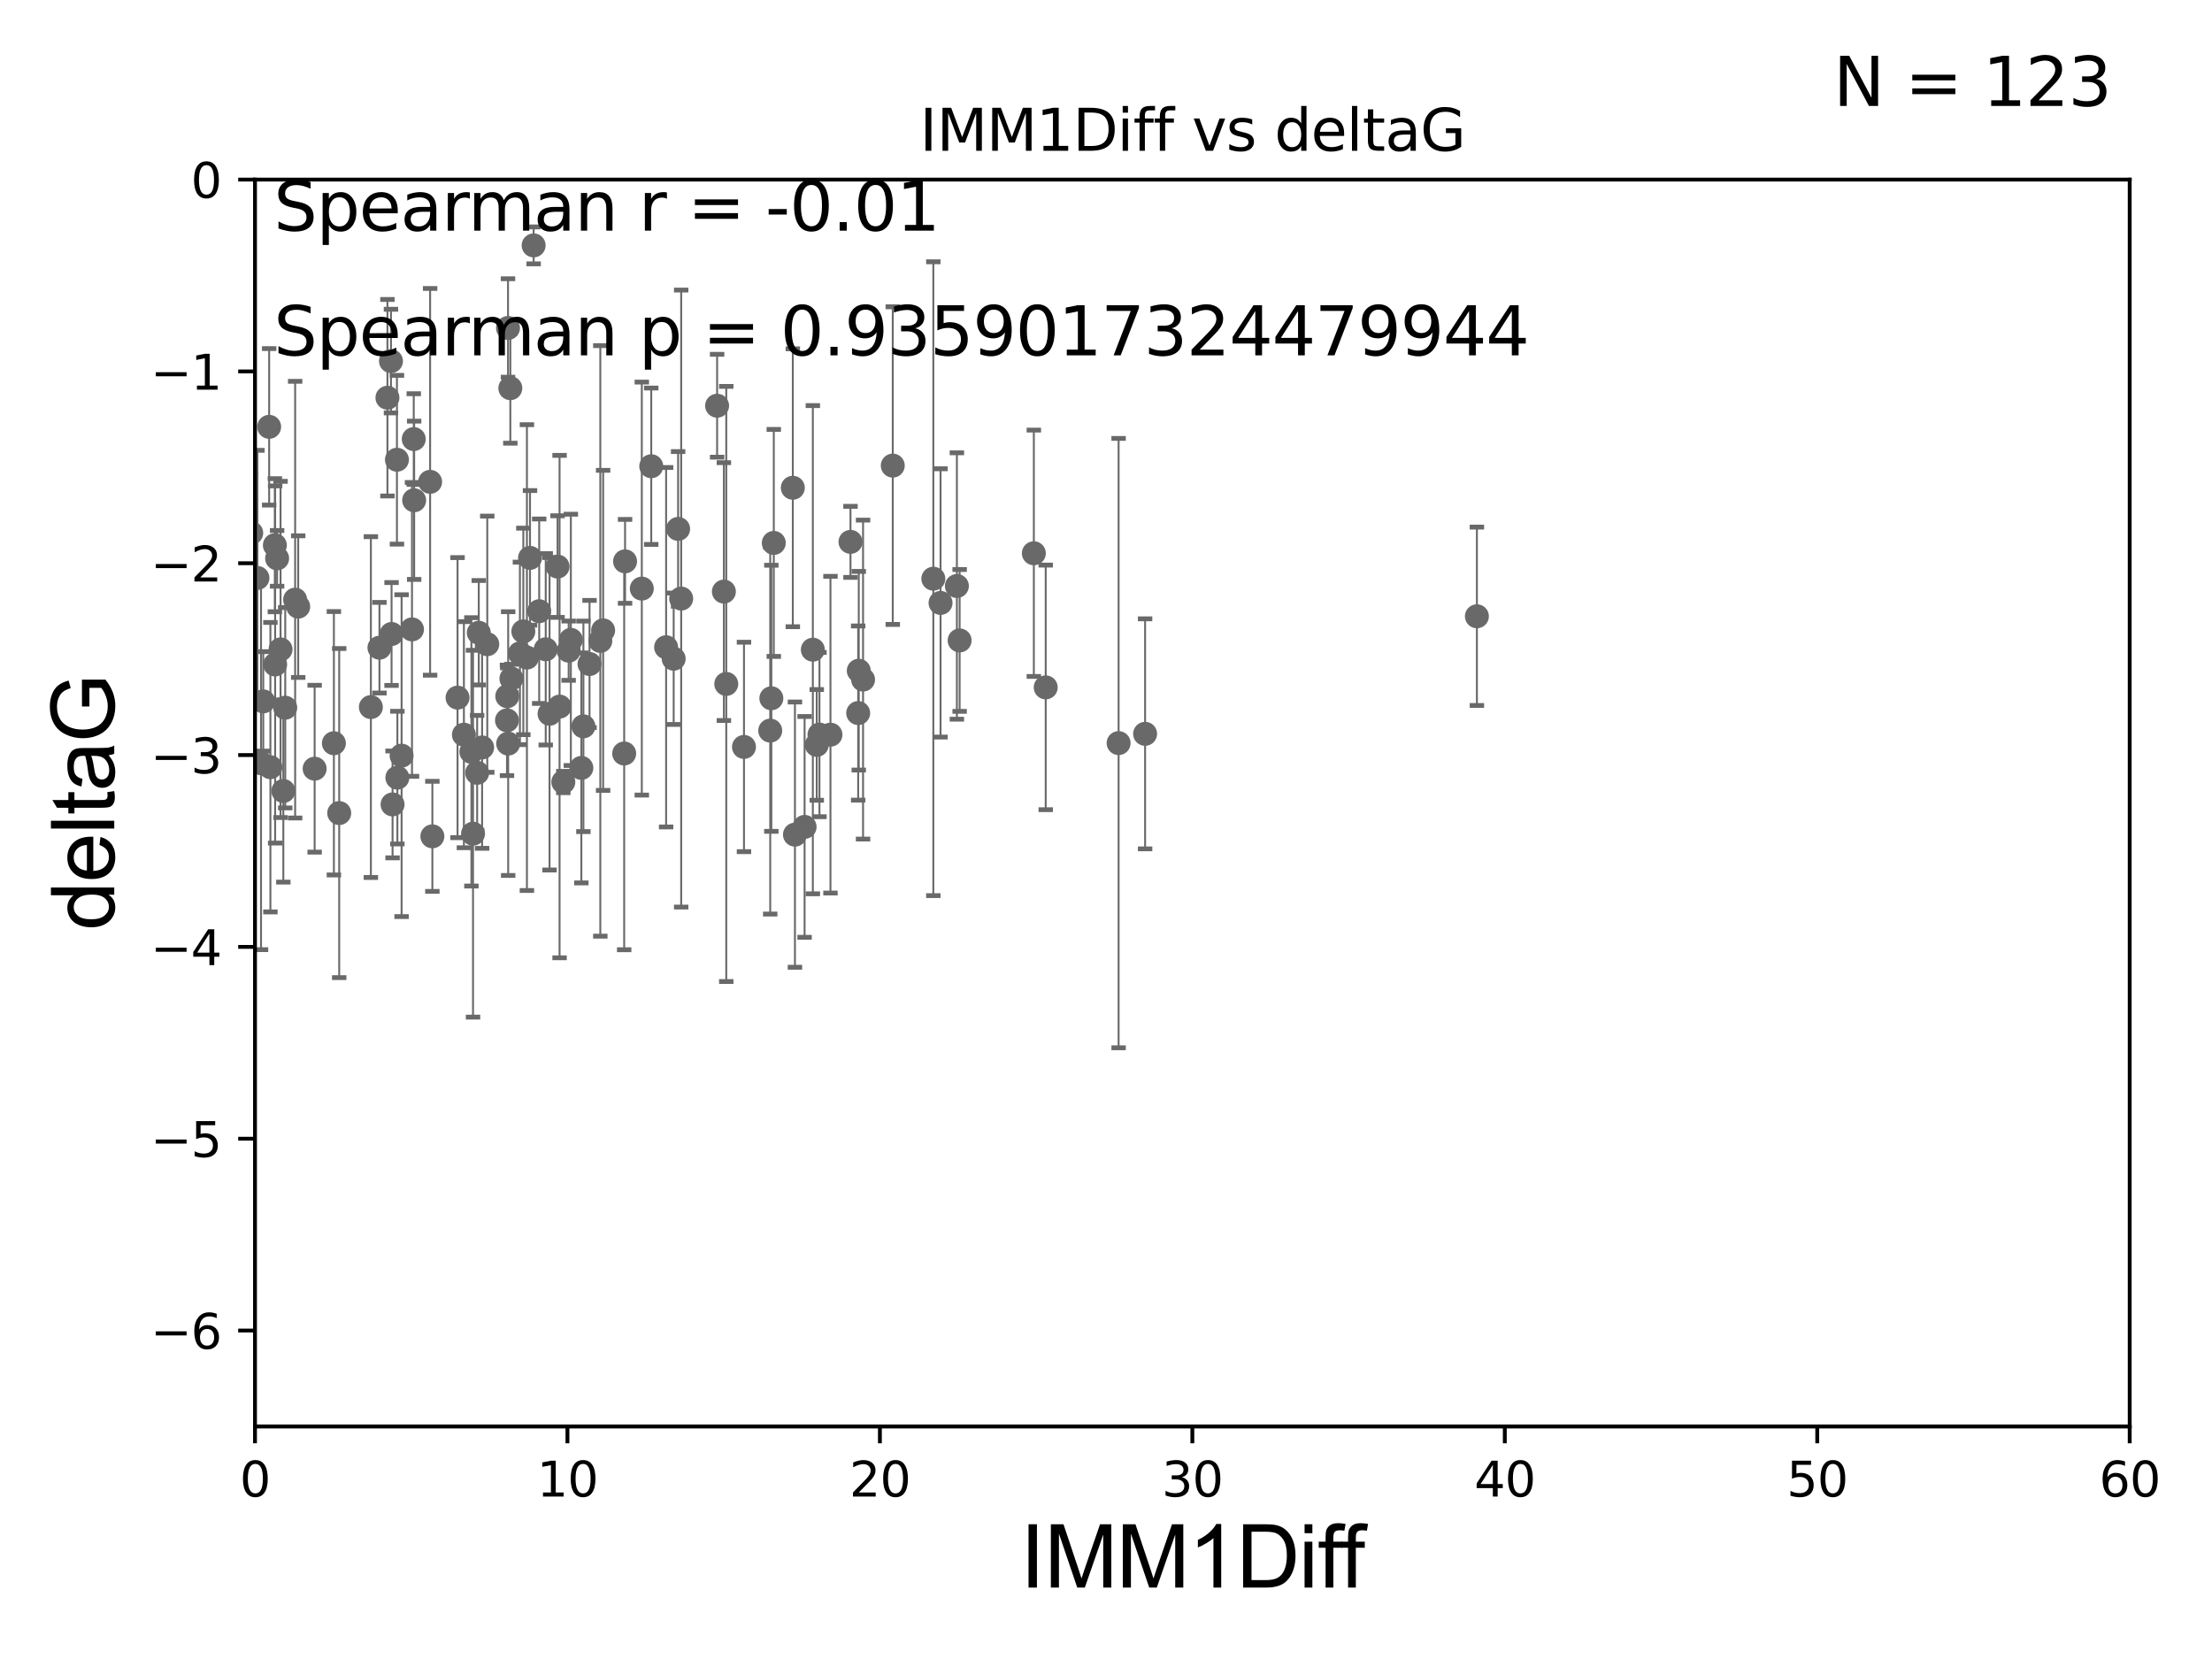 <?xml version="1.0" encoding="utf-8" standalone="no"?>
<!DOCTYPE svg PUBLIC "-//W3C//DTD SVG 1.1//EN"
  "http://www.w3.org/Graphics/SVG/1.1/DTD/svg11.dtd">
<svg xmlns:xlink="http://www.w3.org/1999/xlink" width="460.8pt" height="345.6pt" viewBox="0 0 460.8 345.6" xmlns="http://www.w3.org/2000/svg" version="1.1">
 <defs>
  <style type="text/css">*{stroke-linejoin: round; stroke-linecap: butt}</style>
 </defs>
 <g id="figure_1">
  <g id="patch_1">
   <path d="M 0 345.6 
L 460.8 345.6 
L 460.8 0 
L 0 0 
z
" style="fill: #ffffff"/>
  </g>
  <g id="axes_1">
   <g id="patch_2">
    <path d="M 53.12 297.16 
L 443.655 297.16 
L 443.655 37.411 
L 53.12 37.411 
z
" style="fill: #ffffff"/>
   </g>
   <g id="PathCollection_1">
    <defs>
     <path id="m70ca1ab5d3" d="M 0 1.118 
C 0.297 1.118 0.581 1 0.791 0.791 
C 1 0.581 1.118 0.297 1.118 0 
C 1.118 -0.297 1 -0.581 0.791 -0.791 
C 0.581 -1 0.297 -1.118 0 -1.118 
C -0.297 -1.118 -0.581 -1 -0.791 -0.791 
C -1 -0.581 -1.118 -0.297 -1.118 0 
C -1.118 0.297 -1 0.581 -0.791 0.791 
C -0.581 1 -0.297 1.118 0 1.118 
z
" style="stroke: #696969"/>
    </defs>
    <g clip-path="url(#pfcbc649da3)">
     <use xlink:href="#m70ca1ab5d3" x="34.374" y="136.519" style="fill: #696969; stroke: #696969"/>
     <use xlink:href="#m70ca1ab5d3" x="54.838" y="146.111" style="fill: #696969; stroke: #696969"/>
     <use xlink:href="#m70ca1ab5d3" x="49.032" y="172.706" style="fill: #696969; stroke: #696969"/>
     <use xlink:href="#m70ca1ab5d3" x="57.318" y="138.424" style="fill: #696969; stroke: #696969"/>
     <use xlink:href="#m70ca1ab5d3" x="79.045" y="134.929" style="fill: #696969; stroke: #696969"/>
     <use xlink:href="#m70ca1ab5d3" x="27.462" y="89.067" style="fill: #696969; stroke: #696969"/>
     <use xlink:href="#m70ca1ab5d3" x="62.122" y="126.37" style="fill: #696969; stroke: #696969"/>
     <use xlink:href="#m70ca1ab5d3" x="59.421" y="147.427" style="fill: #696969; stroke: #696969"/>
     <use xlink:href="#m70ca1ab5d3" x="85.827" y="131.116" style="fill: #696969; stroke: #696969"/>
     <use xlink:href="#m70ca1ab5d3" x="43.819" y="165.252" style="fill: #696969; stroke: #696969"/>
     <use xlink:href="#m70ca1ab5d3" x="43.363" y="120.562" style="fill: #696969; stroke: #696969"/>
     <use xlink:href="#m70ca1ab5d3" x="100.433" y="155.708" style="fill: #696969; stroke: #696969"/>
     <use xlink:href="#m70ca1ab5d3" x="118.919" y="133.294" style="fill: #696969; stroke: #696969"/>
     <use xlink:href="#m70ca1ab5d3" x="45.537" y="149.329" style="fill: #696969; stroke: #696969"/>
     <use xlink:href="#m70ca1ab5d3" x="35.142" y="141.838" style="fill: #696969; stroke: #696969"/>
     <use xlink:href="#m70ca1ab5d3" x="29.245" y="112.871" style="fill: #696969; stroke: #696969"/>
     <use xlink:href="#m70ca1ab5d3" x="44.971" y="146.899" style="fill: #696969; stroke: #696969"/>
     <use xlink:href="#m70ca1ab5d3" x="45.283" y="174.583" style="fill: #696969; stroke: #696969"/>
     <use xlink:href="#m70ca1ab5d3" x="33.027" y="112.881" style="fill: #696969; stroke: #696969"/>
     <use xlink:href="#m70ca1ab5d3" x="65.546" y="160.132" style="fill: #696969; stroke: #696969"/>
     <use xlink:href="#m70ca1ab5d3" x="59.024" y="164.775" style="fill: #696969; stroke: #696969"/>
     <use xlink:href="#m70ca1ab5d3" x="45.199" y="136.88" style="fill: #696969; stroke: #696969"/>
     <use xlink:href="#m70ca1ab5d3" x="57.26" y="113.576" style="fill: #696969; stroke: #696969"/>
     <use xlink:href="#m70ca1ab5d3" x="53.628" y="120.401" style="fill: #696969; stroke: #696969"/>
     <use xlink:href="#m70ca1ab5d3" x="42.231" y="123.584" style="fill: #696969; stroke: #696969"/>
     <use xlink:href="#m70ca1ab5d3" x="41.723" y="164.439" style="fill: #696969; stroke: #696969"/>
     <use xlink:href="#m70ca1ab5d3" x="82.781" y="161.994" style="fill: #696969; stroke: #696969"/>
     <use xlink:href="#m70ca1ab5d3" x="81.447" y="75.224" style="fill: #696969; stroke: #696969"/>
     <use xlink:href="#m70ca1ab5d3" x="32.884" y="137.532" style="fill: #696969; stroke: #696969"/>
     <use xlink:href="#m70ca1ab5d3" x="54.376" y="158.998" style="fill: #696969; stroke: #696969"/>
     <use xlink:href="#m70ca1ab5d3" x="77.26" y="147.296" style="fill: #696969; stroke: #696969"/>
     <use xlink:href="#m70ca1ab5d3" x="101.507" y="134.202" style="fill: #696969; stroke: #696969"/>
     <use xlink:href="#m70ca1ab5d3" x="49.729" y="136.998" style="fill: #696969; stroke: #696969"/>
     <use xlink:href="#m70ca1ab5d3" x="48.453" y="142.581" style="fill: #696969; stroke: #696969"/>
     <use xlink:href="#m70ca1ab5d3" x="36.49" y="83.886" style="fill: #696969; stroke: #696969"/>
     <use xlink:href="#m70ca1ab5d3" x="29.948" y="79.055" style="fill: #696969; stroke: #696969"/>
     <use xlink:href="#m70ca1ab5d3" x="44.229" y="129.795" style="fill: #696969; stroke: #696969"/>
     <use xlink:href="#m70ca1ab5d3" x="48.368" y="157.308" style="fill: #696969; stroke: #696969"/>
     <use xlink:href="#m70ca1ab5d3" x="116.152" y="118.028" style="fill: #696969; stroke: #696969"/>
     <use xlink:href="#m70ca1ab5d3" x="89.602" y="100.376" style="fill: #696969; stroke: #696969"/>
     <use xlink:href="#m70ca1ab5d3" x="105.862" y="154.904" style="fill: #696969; stroke: #696969"/>
     <use xlink:href="#m70ca1ab5d3" x="109.767" y="136.983" style="fill: #696969; stroke: #696969"/>
     <use xlink:href="#m70ca1ab5d3" x="28.23" y="141.867" style="fill: #696969; stroke: #696969"/>
     <use xlink:href="#m70ca1ab5d3" x="80.711" y="82.854" style="fill: #696969; stroke: #696969"/>
     <use xlink:href="#m70ca1ab5d3" x="141.264" y="110.181" style="fill: #696969; stroke: #696969"/>
     <use xlink:href="#m70ca1ab5d3" x="82.69" y="95.772" style="fill: #696969; stroke: #696969"/>
     <use xlink:href="#m70ca1ab5d3" x="141.902" y="124.695" style="fill: #696969; stroke: #696969"/>
     <use xlink:href="#m70ca1ab5d3" x="130.212" y="116.941" style="fill: #696969; stroke: #696969"/>
     <use xlink:href="#m70ca1ab5d3" x="70.662" y="169.375" style="fill: #696969; stroke: #696969"/>
     <use xlink:href="#m70ca1ab5d3" x="90.071" y="174.226" style="fill: #696969; stroke: #696969"/>
     <use xlink:href="#m70ca1ab5d3" x="95.317" y="145.33" style="fill: #696969; stroke: #696969"/>
     <use xlink:href="#m70ca1ab5d3" x="52.332" y="111.027" style="fill: #696969; stroke: #696969"/>
     <use xlink:href="#m70ca1ab5d3" x="57.728" y="116.318" style="fill: #696969; stroke: #696969"/>
     <use xlink:href="#m70ca1ab5d3" x="83.66" y="157.416" style="fill: #696969; stroke: #696969"/>
     <use xlink:href="#m70ca1ab5d3" x="61.484" y="124.918" style="fill: #696969; stroke: #696969"/>
     <use xlink:href="#m70ca1ab5d3" x="48.069" y="112.78" style="fill: #696969; stroke: #696969"/>
     <use xlink:href="#m70ca1ab5d3" x="81.779" y="167.575" style="fill: #696969; stroke: #696969"/>
     <use xlink:href="#m70ca1ab5d3" x="86.276" y="104.217" style="fill: #696969; stroke: #696969"/>
     <use xlink:href="#m70ca1ab5d3" x="81.57" y="132.072" style="fill: #696969; stroke: #696969"/>
     <use xlink:href="#m70ca1ab5d3" x="125.642" y="131.316" style="fill: #696969; stroke: #696969"/>
     <use xlink:href="#m70ca1ab5d3" x="140.339" y="137.224" style="fill: #696969; stroke: #696969"/>
     <use xlink:href="#m70ca1ab5d3" x="117.35" y="162.908" style="fill: #696969; stroke: #696969"/>
     <use xlink:href="#m70ca1ab5d3" x="99.737" y="131.811" style="fill: #696969; stroke: #696969"/>
     <use xlink:href="#m70ca1ab5d3" x="114.48" y="148.692" style="fill: #696969; stroke: #696969"/>
     <use xlink:href="#m70ca1ab5d3" x="56.069" y="88.915" style="fill: #696969; stroke: #696969"/>
     <use xlink:href="#m70ca1ab5d3" x="106.311" y="80.863" style="fill: #696969; stroke: #696969"/>
     <use xlink:href="#m70ca1ab5d3" x="105.614" y="150.062" style="fill: #696969; stroke: #696969"/>
     <use xlink:href="#m70ca1ab5d3" x="49.364" y="120.765" style="fill: #696969; stroke: #696969"/>
     <use xlink:href="#m70ca1ab5d3" x="58.444" y="135.286" style="fill: #696969; stroke: #696969"/>
     <use xlink:href="#m70ca1ab5d3" x="122.811" y="138.324" style="fill: #696969; stroke: #696969"/>
     <use xlink:href="#m70ca1ab5d3" x="98.203" y="156.626" style="fill: #696969; stroke: #696969"/>
     <use xlink:href="#m70ca1ab5d3" x="113.685" y="135.258" style="fill: #696969; stroke: #696969"/>
     <use xlink:href="#m70ca1ab5d3" x="179.79" y="141.569" style="fill: #696969; stroke: #696969"/>
     <use xlink:href="#m70ca1ab5d3" x="96.639" y="153.049" style="fill: #696969; stroke: #696969"/>
     <use xlink:href="#m70ca1ab5d3" x="125.057" y="133.512" style="fill: #696969; stroke: #696969"/>
     <use xlink:href="#m70ca1ab5d3" x="169.33" y="135.34" style="fill: #696969; stroke: #696969"/>
     <use xlink:href="#m70ca1ab5d3" x="121.106" y="159.969" style="fill: #696969; stroke: #696969"/>
     <use xlink:href="#m70ca1ab5d3" x="111.167" y="51.119" style="fill: #696969; stroke: #696969"/>
     <use xlink:href="#m70ca1ab5d3" x="99.398" y="160.989" style="fill: #696969; stroke: #696969"/>
     <use xlink:href="#m70ca1ab5d3" x="130.029" y="156.967" style="fill: #696969; stroke: #696969"/>
     <use xlink:href="#m70ca1ab5d3" x="133.7" y="122.615" style="fill: #696969; stroke: #696969"/>
     <use xlink:href="#m70ca1ab5d3" x="149.387" y="84.52" style="fill: #696969; stroke: #696969"/>
     <use xlink:href="#m70ca1ab5d3" x="56.329" y="159.821" style="fill: #696969; stroke: #696969"/>
     <use xlink:href="#m70ca1ab5d3" x="121.535" y="151.313" style="fill: #696969; stroke: #696969"/>
     <use xlink:href="#m70ca1ab5d3" x="151.294" y="142.476" style="fill: #696969; stroke: #696969"/>
     <use xlink:href="#m70ca1ab5d3" x="150.799" y="123.237" style="fill: #696969; stroke: #696969"/>
     <use xlink:href="#m70ca1ab5d3" x="69.555" y="154.83" style="fill: #696969; stroke: #696969"/>
     <use xlink:href="#m70ca1ab5d3" x="199.909" y="133.415" style="fill: #696969; stroke: #696969"/>
     <use xlink:href="#m70ca1ab5d3" x="170.144" y="155.175" style="fill: #696969; stroke: #696969"/>
     <use xlink:href="#m70ca1ab5d3" x="108.309" y="136.109" style="fill: #696969; stroke: #696969"/>
     <use xlink:href="#m70ca1ab5d3" x="135.666" y="97.125" style="fill: #696969; stroke: #696969"/>
     <use xlink:href="#m70ca1ab5d3" x="118.463" y="135.546" style="fill: #696969; stroke: #696969"/>
     <use xlink:href="#m70ca1ab5d3" x="105.829" y="68.322" style="fill: #696969; stroke: #696969"/>
     <use xlink:href="#m70ca1ab5d3" x="109.019" y="131.534" style="fill: #696969; stroke: #696969"/>
     <use xlink:href="#m70ca1ab5d3" x="106.534" y="141.361" style="fill: #696969; stroke: #696969"/>
     <use xlink:href="#m70ca1ab5d3" x="161.194" y="113.099" style="fill: #696969; stroke: #696969"/>
     <use xlink:href="#m70ca1ab5d3" x="116.569" y="147.195" style="fill: #696969; stroke: #696969"/>
     <use xlink:href="#m70ca1ab5d3" x="105.673" y="145.037" style="fill: #696969; stroke: #696969"/>
     <use xlink:href="#m70ca1ab5d3" x="138.764" y="134.831" style="fill: #696969; stroke: #696969"/>
     <use xlink:href="#m70ca1ab5d3" x="160.686" y="145.463" style="fill: #696969; stroke: #696969"/>
     <use xlink:href="#m70ca1ab5d3" x="178.775" y="148.541" style="fill: #696969; stroke: #696969"/>
     <use xlink:href="#m70ca1ab5d3" x="167.612" y="172.256" style="fill: #696969; stroke: #696969"/>
     <use xlink:href="#m70ca1ab5d3" x="154.985" y="155.598" style="fill: #696969; stroke: #696969"/>
     <use xlink:href="#m70ca1ab5d3" x="86.192" y="91.467" style="fill: #696969; stroke: #696969"/>
     <use xlink:href="#m70ca1ab5d3" x="110.411" y="116.218" style="fill: #696969; stroke: #696969"/>
     <use xlink:href="#m70ca1ab5d3" x="165.601" y="173.87" style="fill: #696969; stroke: #696969"/>
     <use xlink:href="#m70ca1ab5d3" x="98.539" y="173.674" style="fill: #696969; stroke: #696969"/>
     <use xlink:href="#m70ca1ab5d3" x="170.71" y="153.029" style="fill: #696969; stroke: #696969"/>
     <use xlink:href="#m70ca1ab5d3" x="160.452" y="152.196" style="fill: #696969; stroke: #696969"/>
     <use xlink:href="#m70ca1ab5d3" x="217.841" y="143.195" style="fill: #696969; stroke: #696969"/>
     <use xlink:href="#m70ca1ab5d3" x="178.898" y="139.721" style="fill: #696969; stroke: #696969"/>
     <use xlink:href="#m70ca1ab5d3" x="112.325" y="127.328" style="fill: #696969; stroke: #696969"/>
     <use xlink:href="#m70ca1ab5d3" x="173.001" y="153.047" style="fill: #696969; stroke: #696969"/>
     <use xlink:href="#m70ca1ab5d3" x="307.664" y="128.383" style="fill: #696969; stroke: #696969"/>
     <use xlink:href="#m70ca1ab5d3" x="177.173" y="112.88" style="fill: #696969; stroke: #696969"/>
     <use xlink:href="#m70ca1ab5d3" x="238.546" y="152.871" style="fill: #696969; stroke: #696969"/>
     <use xlink:href="#m70ca1ab5d3" x="185.98" y="96.994" style="fill: #696969; stroke: #696969"/>
     <use xlink:href="#m70ca1ab5d3" x="194.429" y="120.553" style="fill: #696969; stroke: #696969"/>
     <use xlink:href="#m70ca1ab5d3" x="165.158" y="101.61" style="fill: #696969; stroke: #696969"/>
     <use xlink:href="#m70ca1ab5d3" x="199.336" y="122.075" style="fill: #696969; stroke: #696969"/>
     <use xlink:href="#m70ca1ab5d3" x="215.368" y="115.256" style="fill: #696969; stroke: #696969"/>
     <use xlink:href="#m70ca1ab5d3" x="195.932" y="125.599" style="fill: #696969; stroke: #696969"/>
     <use xlink:href="#m70ca1ab5d3" x="233.026" y="154.801" style="fill: #696969; stroke: #696969"/>
    </g>
   </g>
   <g id="matplotlib.axis_1">
    <g id="xtick_1">
     <g id="line2d_1">
      <defs>
       <path id="mf6a5052048" d="M 0 0 
L 0 3.5 
" style="stroke: #000000; stroke-width: 0.8"/>
      </defs>
      <g>
       <use xlink:href="#mf6a5052048" x="53.12" y="297.16" style="stroke: #000000; stroke-width: 0.8"/>
      </g>
     </g>
     <g id="text_1">
      <!-- 0 -->
      <g transform="translate(49.939 311.758)scale(0.1 -0.1)">
       <defs>
        <path id="DejaVuSans-30" d="M 2034 4250 
Q 1547 4250 1301 3770 
Q 1056 3291 1056 2328 
Q 1056 1369 1301 889 
Q 1547 409 2034 409 
Q 2525 409 2770 889 
Q 3016 1369 3016 2328 
Q 3016 3291 2770 3770 
Q 2525 4250 2034 4250 
z
M 2034 4750 
Q 2819 4750 3233 4129 
Q 3647 3509 3647 2328 
Q 3647 1150 3233 529 
Q 2819 -91 2034 -91 
Q 1250 -91 836 529 
Q 422 1150 422 2328 
Q 422 3509 836 4129 
Q 1250 4750 2034 4750 
z
" transform="scale(0.016)"/>
       </defs>
       <use xlink:href="#DejaVuSans-30"/>
      </g>
     </g>
    </g>
    <g id="xtick_2">
     <g id="line2d_2">
      <g>
       <use xlink:href="#mf6a5052048" x="118.209" y="297.16" style="stroke: #000000; stroke-width: 0.8"/>
      </g>
     </g>
     <g id="text_2">
      <!-- 10 -->
      <g transform="translate(111.847 311.758)scale(0.1 -0.1)">
       <defs>
        <path id="DejaVuSans-31" d="M 794 531 
L 1825 531 
L 1825 4091 
L 703 3866 
L 703 4441 
L 1819 4666 
L 2450 4666 
L 2450 531 
L 3481 531 
L 3481 0 
L 794 0 
L 794 531 
z
" transform="scale(0.016)"/>
       </defs>
       <use xlink:href="#DejaVuSans-31"/>
       <use xlink:href="#DejaVuSans-30" x="63.623"/>
      </g>
     </g>
    </g>
    <g id="xtick_3">
     <g id="line2d_3">
      <g>
       <use xlink:href="#mf6a5052048" x="183.298" y="297.16" style="stroke: #000000; stroke-width: 0.8"/>
      </g>
     </g>
     <g id="text_3">
      <!-- 20 -->
      <g transform="translate(176.936 311.758)scale(0.1 -0.1)">
       <defs>
        <path id="DejaVuSans-32" d="M 1228 531 
L 3431 531 
L 3431 0 
L 469 0 
L 469 531 
Q 828 903 1448 1529 
Q 2069 2156 2228 2338 
Q 2531 2678 2651 2914 
Q 2772 3150 2772 3378 
Q 2772 3750 2511 3984 
Q 2250 4219 1831 4219 
Q 1534 4219 1204 4116 
Q 875 4013 500 3803 
L 500 4441 
Q 881 4594 1212 4672 
Q 1544 4750 1819 4750 
Q 2544 4750 2975 4387 
Q 3406 4025 3406 3419 
Q 3406 3131 3298 2873 
Q 3191 2616 2906 2266 
Q 2828 2175 2409 1742 
Q 1991 1309 1228 531 
z
" transform="scale(0.016)"/>
       </defs>
       <use xlink:href="#DejaVuSans-32"/>
       <use xlink:href="#DejaVuSans-30" x="63.623"/>
      </g>
     </g>
    </g>
    <g id="xtick_4">
     <g id="line2d_4">
      <g>
       <use xlink:href="#mf6a5052048" x="248.387" y="297.16" style="stroke: #000000; stroke-width: 0.8"/>
      </g>
     </g>
     <g id="text_4">
      <!-- 30 -->
      <g transform="translate(242.025 311.758)scale(0.1 -0.1)">
       <defs>
        <path id="DejaVuSans-33" d="M 2597 2516 
Q 3050 2419 3304 2112 
Q 3559 1806 3559 1356 
Q 3559 666 3084 287 
Q 2609 -91 1734 -91 
Q 1441 -91 1130 -33 
Q 819 25 488 141 
L 488 750 
Q 750 597 1062 519 
Q 1375 441 1716 441 
Q 2309 441 2620 675 
Q 2931 909 2931 1356 
Q 2931 1769 2642 2001 
Q 2353 2234 1838 2234 
L 1294 2234 
L 1294 2753 
L 1863 2753 
Q 2328 2753 2575 2939 
Q 2822 3125 2822 3475 
Q 2822 3834 2567 4026 
Q 2313 4219 1838 4219 
Q 1578 4219 1281 4162 
Q 984 4106 628 3988 
L 628 4550 
Q 988 4650 1302 4700 
Q 1616 4750 1894 4750 
Q 2613 4750 3031 4423 
Q 3450 4097 3450 3541 
Q 3450 3153 3228 2886 
Q 3006 2619 2597 2516 
z
" transform="scale(0.016)"/>
       </defs>
       <use xlink:href="#DejaVuSans-33"/>
       <use xlink:href="#DejaVuSans-30" x="63.623"/>
      </g>
     </g>
    </g>
    <g id="xtick_5">
     <g id="line2d_5">
      <g>
       <use xlink:href="#mf6a5052048" x="313.477" y="297.16" style="stroke: #000000; stroke-width: 0.8"/>
      </g>
     </g>
     <g id="text_5">
      <!-- 40 -->
      <g transform="translate(307.114 311.758)scale(0.1 -0.1)">
       <defs>
        <path id="DejaVuSans-34" d="M 2419 4116 
L 825 1625 
L 2419 1625 
L 2419 4116 
z
M 2253 4666 
L 3047 4666 
L 3047 1625 
L 3713 1625 
L 3713 1100 
L 3047 1100 
L 3047 0 
L 2419 0 
L 2419 1100 
L 313 1100 
L 313 1709 
L 2253 4666 
z
" transform="scale(0.016)"/>
       </defs>
       <use xlink:href="#DejaVuSans-34"/>
       <use xlink:href="#DejaVuSans-30" x="63.623"/>
      </g>
     </g>
    </g>
    <g id="xtick_6">
     <g id="line2d_6">
      <g>
       <use xlink:href="#mf6a5052048" x="378.566" y="297.16" style="stroke: #000000; stroke-width: 0.8"/>
      </g>
     </g>
     <g id="text_6">
      <!-- 50 -->
      <g transform="translate(372.203 311.758)scale(0.1 -0.1)">
       <defs>
        <path id="DejaVuSans-35" d="M 691 4666 
L 3169 4666 
L 3169 4134 
L 1269 4134 
L 1269 2991 
Q 1406 3038 1543 3061 
Q 1681 3084 1819 3084 
Q 2600 3084 3056 2656 
Q 3513 2228 3513 1497 
Q 3513 744 3044 326 
Q 2575 -91 1722 -91 
Q 1428 -91 1123 -41 
Q 819 9 494 109 
L 494 744 
Q 775 591 1075 516 
Q 1375 441 1709 441 
Q 2250 441 2565 725 
Q 2881 1009 2881 1497 
Q 2881 1984 2565 2268 
Q 2250 2553 1709 2553 
Q 1456 2553 1204 2497 
Q 953 2441 691 2322 
L 691 4666 
z
" transform="scale(0.016)"/>
       </defs>
       <use xlink:href="#DejaVuSans-35"/>
       <use xlink:href="#DejaVuSans-30" x="63.623"/>
      </g>
     </g>
    </g>
    <g id="xtick_7">
     <g id="line2d_7">
      <g>
       <use xlink:href="#mf6a5052048" x="443.655" y="297.16" style="stroke: #000000; stroke-width: 0.8"/>
      </g>
     </g>
     <g id="text_7">
      <!-- 60 -->
      <g transform="translate(437.293 311.758)scale(0.1 -0.1)">
       <defs>
        <path id="DejaVuSans-36" d="M 2113 2584 
Q 1688 2584 1439 2293 
Q 1191 2003 1191 1497 
Q 1191 994 1439 701 
Q 1688 409 2113 409 
Q 2538 409 2786 701 
Q 3034 994 3034 1497 
Q 3034 2003 2786 2293 
Q 2538 2584 2113 2584 
z
M 3366 4563 
L 3366 3988 
Q 3128 4100 2886 4159 
Q 2644 4219 2406 4219 
Q 1781 4219 1451 3797 
Q 1122 3375 1075 2522 
Q 1259 2794 1537 2939 
Q 1816 3084 2150 3084 
Q 2853 3084 3261 2657 
Q 3669 2231 3669 1497 
Q 3669 778 3244 343 
Q 2819 -91 2113 -91 
Q 1303 -91 875 529 
Q 447 1150 447 2328 
Q 447 3434 972 4092 
Q 1497 4750 2381 4750 
Q 2619 4750 2861 4703 
Q 3103 4656 3366 4563 
z
" transform="scale(0.016)"/>
       </defs>
       <use xlink:href="#DejaVuSans-36"/>
       <use xlink:href="#DejaVuSans-30" x="63.623"/>
      </g>
     </g>
    </g>
    <g id="text_8">
     <!-- IMM1Diff -->
     <g transform="translate(212.546 330.722)scale(0.18 -0.18)">
      <defs>
       <path id="ArialMT-49" d="M 597 0 
L 597 4581 
L 1203 4581 
L 1203 0 
L 597 0 
z
" transform="scale(0.016)"/>
       <path id="ArialMT-4d" d="M 475 0 
L 475 4581 
L 1388 4581 
L 2472 1338 
Q 2622 884 2691 659 
Q 2769 909 2934 1394 
L 4031 4581 
L 4847 4581 
L 4847 0 
L 4263 0 
L 4263 3834 
L 2931 0 
L 2384 0 
L 1059 3900 
L 1059 0 
L 475 0 
z
" transform="scale(0.016)"/>
       <path id="ArialMT-31" d="M 2384 0 
L 1822 0 
L 1822 3584 
Q 1619 3391 1289 3197 
Q 959 3003 697 2906 
L 697 3450 
Q 1169 3672 1522 3987 
Q 1875 4303 2022 4600 
L 2384 4600 
L 2384 0 
z
" transform="scale(0.016)"/>
       <path id="ArialMT-44" d="M 494 0 
L 494 4581 
L 2072 4581 
Q 2606 4581 2888 4516 
Q 3281 4425 3559 4188 
Q 3922 3881 4101 3404 
Q 4281 2928 4281 2316 
Q 4281 1794 4159 1391 
Q 4038 988 3847 723 
Q 3656 459 3429 307 
Q 3203 156 2883 78 
Q 2563 0 2147 0 
L 494 0 
z
M 1100 541 
L 2078 541 
Q 2531 541 2789 625 
Q 3047 709 3200 863 
Q 3416 1078 3536 1442 
Q 3656 1806 3656 2325 
Q 3656 3044 3420 3430 
Q 3184 3816 2847 3947 
Q 2603 4041 2063 4041 
L 1100 4041 
L 1100 541 
z
" transform="scale(0.016)"/>
       <path id="ArialMT-69" d="M 425 3934 
L 425 4581 
L 988 4581 
L 988 3934 
L 425 3934 
z
M 425 0 
L 425 3319 
L 988 3319 
L 988 0 
L 425 0 
z
" transform="scale(0.016)"/>
       <path id="ArialMT-66" d="M 556 0 
L 556 2881 
L 59 2881 
L 59 3319 
L 556 3319 
L 556 3672 
Q 556 4006 616 4169 
Q 697 4388 901 4523 
Q 1106 4659 1475 4659 
Q 1713 4659 2000 4603 
L 1916 4113 
Q 1741 4144 1584 4144 
Q 1328 4144 1222 4034 
Q 1116 3925 1116 3625 
L 1116 3319 
L 1763 3319 
L 1763 2881 
L 1116 2881 
L 1116 0 
L 556 0 
z
" transform="scale(0.016)"/>
      </defs>
      <use xlink:href="#ArialMT-49"/>
      <use xlink:href="#ArialMT-4d" x="27.783"/>
      <use xlink:href="#ArialMT-4d" x="111.084"/>
      <use xlink:href="#ArialMT-31" x="194.385"/>
      <use xlink:href="#ArialMT-44" x="250"/>
      <use xlink:href="#ArialMT-69" x="322.217"/>
      <use xlink:href="#ArialMT-66" x="344.434"/>
      <use xlink:href="#ArialMT-66" x="370.467"/>
     </g>
    </g>
   </g>
   <g id="matplotlib.axis_2">
    <g id="ytick_1">
     <g id="line2d_8">
      <defs>
       <path id="m83b196be03" d="M 0 0 
L -3.5 0 
" style="stroke: #000000; stroke-width: 0.8"/>
      </defs>
      <g>
       <use xlink:href="#m83b196be03" x="53.12" y="277.179" style="stroke: #000000; stroke-width: 0.8"/>
      </g>
     </g>
     <g id="text_9">
      <!-- −6 -->
      <g transform="translate(31.378 280.979)scale(0.1 -0.1)">
       <defs>
        <path id="DejaVuSans-2212" d="M 678 2272 
L 4684 2272 
L 4684 1741 
L 678 1741 
L 678 2272 
z
" transform="scale(0.016)"/>
       </defs>
       <use xlink:href="#DejaVuSans-2212"/>
       <use xlink:href="#DejaVuSans-36" x="83.789"/>
      </g>
     </g>
    </g>
    <g id="ytick_2">
     <g id="line2d_9">
      <g>
       <use xlink:href="#m83b196be03" x="53.12" y="237.218" style="stroke: #000000; stroke-width: 0.8"/>
      </g>
     </g>
     <g id="text_10">
      <!-- −5 -->
      <g transform="translate(31.378 241.017)scale(0.1 -0.1)">
       <use xlink:href="#DejaVuSans-2212"/>
       <use xlink:href="#DejaVuSans-35" x="83.789"/>
      </g>
     </g>
    </g>
    <g id="ytick_3">
     <g id="line2d_10">
      <g>
       <use xlink:href="#m83b196be03" x="53.12" y="197.257" style="stroke: #000000; stroke-width: 0.8"/>
      </g>
     </g>
     <g id="text_11">
      <!-- −4 -->
      <g transform="translate(31.378 201.056)scale(0.1 -0.1)">
       <use xlink:href="#DejaVuSans-2212"/>
       <use xlink:href="#DejaVuSans-34" x="83.789"/>
      </g>
     </g>
    </g>
    <g id="ytick_4">
     <g id="line2d_11">
      <g>
       <use xlink:href="#m83b196be03" x="53.12" y="157.295" style="stroke: #000000; stroke-width: 0.8"/>
      </g>
     </g>
     <g id="text_12">
      <!-- −3 -->
      <g transform="translate(31.378 161.094)scale(0.1 -0.1)">
       <use xlink:href="#DejaVuSans-2212"/>
       <use xlink:href="#DejaVuSans-33" x="83.789"/>
      </g>
     </g>
    </g>
    <g id="ytick_5">
     <g id="line2d_12">
      <g>
       <use xlink:href="#m83b196be03" x="53.12" y="117.334" style="stroke: #000000; stroke-width: 0.8"/>
      </g>
     </g>
     <g id="text_13">
      <!-- −2 -->
      <g transform="translate(31.378 121.133)scale(0.1 -0.1)">
       <use xlink:href="#DejaVuSans-2212"/>
       <use xlink:href="#DejaVuSans-32" x="83.789"/>
      </g>
     </g>
    </g>
    <g id="ytick_6">
     <g id="line2d_13">
      <g>
       <use xlink:href="#m83b196be03" x="53.12" y="77.373" style="stroke: #000000; stroke-width: 0.8"/>
      </g>
     </g>
     <g id="text_14">
      <!-- −1 -->
      <g transform="translate(31.378 81.172)scale(0.1 -0.1)">
       <use xlink:href="#DejaVuSans-2212"/>
       <use xlink:href="#DejaVuSans-31" x="83.789"/>
      </g>
     </g>
    </g>
    <g id="ytick_7">
     <g id="line2d_14">
      <g>
       <use xlink:href="#m83b196be03" x="53.12" y="37.411" style="stroke: #000000; stroke-width: 0.8"/>
      </g>
     </g>
     <g id="text_15">
      <!-- 0 -->
      <g transform="translate(39.758 41.21)scale(0.1 -0.1)">
       <use xlink:href="#DejaVuSans-30"/>
      </g>
     </g>
    </g>
    <g id="text_16">
     <!-- deltaG -->
     <g transform="translate(23.8 193.8)rotate(-90)scale(0.18 -0.18)">
      <defs>
       <path id="ArialMT-64" d="M 2575 0 
L 2575 419 
Q 2259 -75 1647 -75 
Q 1250 -75 917 144 
Q 584 363 401 755 
Q 219 1147 219 1656 
Q 219 2153 384 2558 
Q 550 2963 881 3178 
Q 1213 3394 1622 3394 
Q 1922 3394 2156 3267 
Q 2391 3141 2538 2938 
L 2538 4581 
L 3097 4581 
L 3097 0 
L 2575 0 
z
M 797 1656 
Q 797 1019 1065 703 
Q 1334 388 1700 388 
Q 2069 388 2326 689 
Q 2584 991 2584 1609 
Q 2584 2291 2321 2609 
Q 2059 2928 1675 2928 
Q 1300 2928 1048 2622 
Q 797 2316 797 1656 
z
" transform="scale(0.016)"/>
       <path id="ArialMT-65" d="M 2694 1069 
L 3275 997 
Q 3138 488 2766 206 
Q 2394 -75 1816 -75 
Q 1088 -75 661 373 
Q 234 822 234 1631 
Q 234 2469 665 2931 
Q 1097 3394 1784 3394 
Q 2450 3394 2872 2941 
Q 3294 2488 3294 1666 
Q 3294 1616 3291 1516 
L 816 1516 
Q 847 969 1125 678 
Q 1403 388 1819 388 
Q 2128 388 2347 550 
Q 2566 713 2694 1069 
z
M 847 1978 
L 2700 1978 
Q 2663 2397 2488 2606 
Q 2219 2931 1791 2931 
Q 1403 2931 1139 2672 
Q 875 2413 847 1978 
z
" transform="scale(0.016)"/>
       <path id="ArialMT-6c" d="M 409 0 
L 409 4581 
L 972 4581 
L 972 0 
L 409 0 
z
" transform="scale(0.016)"/>
       <path id="ArialMT-74" d="M 1650 503 
L 1731 6 
Q 1494 -44 1306 -44 
Q 1000 -44 831 53 
Q 663 150 594 308 
Q 525 466 525 972 
L 525 2881 
L 113 2881 
L 113 3319 
L 525 3319 
L 525 4141 
L 1084 4478 
L 1084 3319 
L 1650 3319 
L 1650 2881 
L 1084 2881 
L 1084 941 
Q 1084 700 1114 631 
Q 1144 563 1211 522 
Q 1278 481 1403 481 
Q 1497 481 1650 503 
z
" transform="scale(0.016)"/>
       <path id="ArialMT-61" d="M 2588 409 
Q 2275 144 1986 34 
Q 1697 -75 1366 -75 
Q 819 -75 525 192 
Q 231 459 231 875 
Q 231 1119 342 1320 
Q 453 1522 633 1644 
Q 813 1766 1038 1828 
Q 1203 1872 1538 1913 
Q 2219 1994 2541 2106 
Q 2544 2222 2544 2253 
Q 2544 2597 2384 2738 
Q 2169 2928 1744 2928 
Q 1347 2928 1158 2789 
Q 969 2650 878 2297 
L 328 2372 
Q 403 2725 575 2942 
Q 747 3159 1072 3276 
Q 1397 3394 1825 3394 
Q 2250 3394 2515 3294 
Q 2781 3194 2906 3042 
Q 3031 2891 3081 2659 
Q 3109 2516 3109 2141 
L 3109 1391 
Q 3109 606 3145 398 
Q 3181 191 3288 0 
L 2700 0 
Q 2613 175 2588 409 
z
M 2541 1666 
Q 2234 1541 1622 1453 
Q 1275 1403 1131 1340 
Q 988 1278 909 1158 
Q 831 1038 831 891 
Q 831 666 1001 516 
Q 1172 366 1500 366 
Q 1825 366 2078 508 
Q 2331 650 2450 897 
Q 2541 1088 2541 1459 
L 2541 1666 
z
" transform="scale(0.016)"/>
       <path id="ArialMT-47" d="M 2638 1797 
L 2638 2334 
L 4578 2338 
L 4578 638 
Q 4131 281 3656 101 
Q 3181 -78 2681 -78 
Q 2006 -78 1454 211 
Q 903 500 622 1047 
Q 341 1594 341 2269 
Q 341 2938 620 3517 
Q 900 4097 1425 4378 
Q 1950 4659 2634 4659 
Q 3131 4659 3532 4498 
Q 3934 4338 4162 4050 
Q 4391 3763 4509 3300 
L 3963 3150 
Q 3859 3500 3706 3700 
Q 3553 3900 3268 4020 
Q 2984 4141 2638 4141 
Q 2222 4141 1919 4014 
Q 1616 3888 1430 3681 
Q 1244 3475 1141 3228 
Q 966 2803 966 2306 
Q 966 1694 1177 1281 
Q 1388 869 1791 669 
Q 2194 469 2647 469 
Q 3041 469 3416 620 
Q 3791 772 3984 944 
L 3984 1797 
L 2638 1797 
z
" transform="scale(0.016)"/>
      </defs>
      <use xlink:href="#ArialMT-64"/>
      <use xlink:href="#ArialMT-65" x="55.615"/>
      <use xlink:href="#ArialMT-6c" x="111.23"/>
      <use xlink:href="#ArialMT-74" x="133.447"/>
      <use xlink:href="#ArialMT-61" x="161.23"/>
      <use xlink:href="#ArialMT-47" x="216.846"/>
     </g>
    </g>
   </g>
   <g id="LineCollection_1">
    <path d="M 34.374 160.94 
L 34.374 112.098 
" clip-path="url(#pfcbc649da3)" style="fill: none; stroke: #696969; stroke-width: 0.4"/>
    <path d="M 54.838 156.468 
L 54.838 135.755 
" clip-path="url(#pfcbc649da3)" style="fill: none; stroke: #696969; stroke-width: 0.4"/>
    <path d="M 49.032 183.483 
L 49.032 161.928 
" clip-path="url(#pfcbc649da3)" style="fill: none; stroke: #696969; stroke-width: 0.4"/>
    <path d="M 57.318 175.63 
L 57.318 101.218 
" clip-path="url(#pfcbc649da3)" style="fill: none; stroke: #696969; stroke-width: 0.4"/>
    <path d="M 79.045 144.369 
L 79.045 125.489 
" clip-path="url(#pfcbc649da3)" style="fill: none; stroke: #696969; stroke-width: 0.4"/>
    <path d="M 27.462 95.281 
L 27.462 82.853 
" clip-path="url(#pfcbc649da3)" style="fill: none; stroke: #696969; stroke-width: 0.4"/>
    <path d="M 62.122 141.119 
L 62.122 111.62 
" clip-path="url(#pfcbc649da3)" style="fill: none; stroke: #696969; stroke-width: 0.4"/>
    <path d="M 59.421 168.299 
L 59.421 126.555 
" clip-path="url(#pfcbc649da3)" style="fill: none; stroke: #696969; stroke-width: 0.4"/>
    <path d="M 85.827 161.723 
L 85.827 100.509 
" clip-path="url(#pfcbc649da3)" style="fill: none; stroke: #696969; stroke-width: 0.4"/>
    <path d="M 43.819 182.514 
L 43.819 147.99 
" clip-path="url(#pfcbc649da3)" style="fill: none; stroke: #696969; stroke-width: 0.4"/>
    <path d="M 43.363 136.994 
L 43.363 104.129 
" clip-path="url(#pfcbc649da3)" style="fill: none; stroke: #696969; stroke-width: 0.4"/>
    <path d="M 100.433 176.718 
L 100.433 134.698 
" clip-path="url(#pfcbc649da3)" style="fill: none; stroke: #696969; stroke-width: 0.4"/>
    <path d="M 118.919 159.464 
L 118.919 107.124 
" clip-path="url(#pfcbc649da3)" style="fill: none; stroke: #696969; stroke-width: 0.4"/>
    <path d="M 45.537 157.329 
L 45.537 141.329 
" clip-path="url(#pfcbc649da3)" style="fill: none; stroke: #696969; stroke-width: 0.4"/>
    <path d="M 35.142 196.306 
L 35.142 87.369 
" clip-path="url(#pfcbc649da3)" style="fill: none; stroke: #696969; stroke-width: 0.4"/>
    <path d="M 29.245 130.855 
L 29.245 94.888 
" clip-path="url(#pfcbc649da3)" style="fill: none; stroke: #696969; stroke-width: 0.4"/>
    <path d="M 44.971 184.794 
L 44.971 109.004 
" clip-path="url(#pfcbc649da3)" style="fill: none; stroke: #696969; stroke-width: 0.4"/>
    <path d="M 45.283 209.176 
L 45.283 139.99 
" clip-path="url(#pfcbc649da3)" style="fill: none; stroke: #696969; stroke-width: 0.4"/>
    <path d="M 33.027 129.182 
L 33.027 96.58 
" clip-path="url(#pfcbc649da3)" style="fill: none; stroke: #696969; stroke-width: 0.4"/>
    <path d="M 65.546 177.511 
L 65.546 142.752 
" clip-path="url(#pfcbc649da3)" style="fill: none; stroke: #696969; stroke-width: 0.4"/>
    <path d="M 59.024 183.761 
L 59.024 145.789 
" clip-path="url(#pfcbc649da3)" style="fill: none; stroke: #696969; stroke-width: 0.4"/>
    <path d="M 45.199 153.949 
L 45.199 119.812 
" clip-path="url(#pfcbc649da3)" style="fill: none; stroke: #696969; stroke-width: 0.4"/>
    <path d="M 57.26 127.437 
L 57.26 99.715 
" clip-path="url(#pfcbc649da3)" style="fill: none; stroke: #696969; stroke-width: 0.4"/>
    <path d="M 53.628 146.987 
L 53.628 93.815 
" clip-path="url(#pfcbc649da3)" style="fill: none; stroke: #696969; stroke-width: 0.4"/>
    <path d="M 42.231 140.524 
L 42.231 106.643 
" clip-path="url(#pfcbc649da3)" style="fill: none; stroke: #696969; stroke-width: 0.4"/>
    <path d="M 41.723 182.818 
L 41.723 146.06 
" clip-path="url(#pfcbc649da3)" style="fill: none; stroke: #696969; stroke-width: 0.4"/>
    <path d="M 82.781 175.814 
L 82.781 148.173 
" clip-path="url(#pfcbc649da3)" style="fill: none; stroke: #696969; stroke-width: 0.4"/>
    <path d="M 81.447 86.024 
L 81.447 64.424 
" clip-path="url(#pfcbc649da3)" style="fill: none; stroke: #696969; stroke-width: 0.4"/>
    <path d="M 32.884 156.314 
L 32.884 118.749 
" clip-path="url(#pfcbc649da3)" style="fill: none; stroke: #696969; stroke-width: 0.4"/>
    <path d="M 54.376 197.83 
L 54.376 120.167 
" clip-path="url(#pfcbc649da3)" style="fill: none; stroke: #696969; stroke-width: 0.4"/>
    <path d="M 77.26 182.794 
L 77.26 111.798 
" clip-path="url(#pfcbc649da3)" style="fill: none; stroke: #696969; stroke-width: 0.4"/>
    <path d="M 101.507 160.887 
L 101.507 107.517 
" clip-path="url(#pfcbc649da3)" style="fill: none; stroke: #696969; stroke-width: 0.4"/>
    <path d="M 49.729 156.766 
L 49.729 117.23 
" clip-path="url(#pfcbc649da3)" style="fill: none; stroke: #696969; stroke-width: 0.4"/>
    <path d="M 48.453 157.742 
L 48.453 127.42 
" clip-path="url(#pfcbc649da3)" style="fill: none; stroke: #696969; stroke-width: 0.4"/>
    <path d="M 36.49 104.212 
L 36.49 63.56 
" clip-path="url(#pfcbc649da3)" style="fill: none; stroke: #696969; stroke-width: 0.4"/>
    <path d="M 29.948 97.132 
L 29.948 60.978 
" clip-path="url(#pfcbc649da3)" style="fill: none; stroke: #696969; stroke-width: 0.4"/>
    <path d="M 44.229 143.772 
L 44.229 115.819 
" clip-path="url(#pfcbc649da3)" style="fill: none; stroke: #696969; stroke-width: 0.4"/>
    <path d="M 48.368 178.658 
L 48.368 135.959 
" clip-path="url(#pfcbc649da3)" style="fill: none; stroke: #696969; stroke-width: 0.4"/>
    <path d="M 116.152 128.609 
L 116.152 107.447 
" clip-path="url(#pfcbc649da3)" style="fill: none; stroke: #696969; stroke-width: 0.4"/>
    <path d="M 89.602 140.656 
L 89.602 60.097 
" clip-path="url(#pfcbc649da3)" style="fill: none; stroke: #696969; stroke-width: 0.4"/>
    <path d="M 105.862 182.376 
L 105.862 127.432 
" clip-path="url(#pfcbc649da3)" style="fill: none; stroke: #696969; stroke-width: 0.4"/>
    <path d="M 109.767 185.502 
L 109.767 88.464 
" clip-path="url(#pfcbc649da3)" style="fill: none; stroke: #696969; stroke-width: 0.4"/>
    <path d="M 28.23 160.854 
L 28.23 122.88 
" clip-path="url(#pfcbc649da3)" style="fill: none; stroke: #696969; stroke-width: 0.4"/>
    <path d="M 80.711 103.323 
L 80.711 62.386 
" clip-path="url(#pfcbc649da3)" style="fill: none; stroke: #696969; stroke-width: 0.4"/>
    <path d="M 141.264 126.291 
L 141.264 94.071 
" clip-path="url(#pfcbc649da3)" style="fill: none; stroke: #696969; stroke-width: 0.4"/>
    <path d="M 82.69 113.348 
L 82.69 78.195 
" clip-path="url(#pfcbc649da3)" style="fill: none; stroke: #696969; stroke-width: 0.4"/>
    <path d="M 141.902 188.961 
L 141.902 60.429 
" clip-path="url(#pfcbc649da3)" style="fill: none; stroke: #696969; stroke-width: 0.4"/>
    <path d="M 130.212 125.679 
L 130.212 108.203 
" clip-path="url(#pfcbc649da3)" style="fill: none; stroke: #696969; stroke-width: 0.4"/>
    <path d="M 70.662 203.652 
L 70.662 135.099 
" clip-path="url(#pfcbc649da3)" style="fill: none; stroke: #696969; stroke-width: 0.4"/>
    <path d="M 90.071 185.694 
L 90.071 162.759 
" clip-path="url(#pfcbc649da3)" style="fill: none; stroke: #696969; stroke-width: 0.4"/>
    <path d="M 95.317 174.502 
L 95.317 116.158 
" clip-path="url(#pfcbc649da3)" style="fill: none; stroke: #696969; stroke-width: 0.4"/>
    <path d="M 52.332 123.359 
L 52.332 98.695 
" clip-path="url(#pfcbc649da3)" style="fill: none; stroke: #696969; stroke-width: 0.4"/>
    <path d="M 57.728 122.121 
L 57.728 110.515 
" clip-path="url(#pfcbc649da3)" style="fill: none; stroke: #696969; stroke-width: 0.4"/>
    <path d="M 83.66 190.94 
L 83.66 123.892 
" clip-path="url(#pfcbc649da3)" style="fill: none; stroke: #696969; stroke-width: 0.4"/>
    <path d="M 61.484 170.401 
L 61.484 79.436 
" clip-path="url(#pfcbc649da3)" style="fill: none; stroke: #696969; stroke-width: 0.4"/>
    <path d="M 48.069 143.254 
L 48.069 82.305 
" clip-path="url(#pfcbc649da3)" style="fill: none; stroke: #696969; stroke-width: 0.4"/>
    <path d="M 81.779 178.704 
L 81.779 156.447 
" clip-path="url(#pfcbc649da3)" style="fill: none; stroke: #696969; stroke-width: 0.4"/>
    <path d="M 86.276 120.704 
L 86.276 87.729 
" clip-path="url(#pfcbc649da3)" style="fill: none; stroke: #696969; stroke-width: 0.4"/>
    <path d="M 81.57 142.788 
L 81.57 121.356 
" clip-path="url(#pfcbc649da3)" style="fill: none; stroke: #696969; stroke-width: 0.4"/>
    <path d="M 125.642 164.653 
L 125.642 97.98 
" clip-path="url(#pfcbc649da3)" style="fill: none; stroke: #696969; stroke-width: 0.4"/>
    <path d="M 140.339 150.915 
L 140.339 123.534 
" clip-path="url(#pfcbc649da3)" style="fill: none; stroke: #696969; stroke-width: 0.4"/>
    <path d="M 117.35 165.13 
L 117.35 160.686 
" clip-path="url(#pfcbc649da3)" style="fill: none; stroke: #696969; stroke-width: 0.4"/>
    <path d="M 99.737 142.686 
L 99.737 120.935 
" clip-path="url(#pfcbc649da3)" style="fill: none; stroke: #696969; stroke-width: 0.4"/>
    <path d="M 114.48 181.235 
L 114.48 116.149 
" clip-path="url(#pfcbc649da3)" style="fill: none; stroke: #696969; stroke-width: 0.4"/>
    <path d="M 56.069 105.212 
L 56.069 72.618 
" clip-path="url(#pfcbc649da3)" style="fill: none; stroke: #696969; stroke-width: 0.4"/>
    <path d="M 106.311 92.324 
L 106.311 69.402 
" clip-path="url(#pfcbc649da3)" style="fill: none; stroke: #696969; stroke-width: 0.4"/>
    <path d="M 105.614 161.569 
L 105.614 138.555 
" clip-path="url(#pfcbc649da3)" style="fill: none; stroke: #696969; stroke-width: 0.4"/>
    <path d="M 49.364 131.349 
L 49.364 110.181 
" clip-path="url(#pfcbc649da3)" style="fill: none; stroke: #696969; stroke-width: 0.4"/>
    <path d="M 58.444 170.303 
L 58.444 100.269 
" clip-path="url(#pfcbc649da3)" style="fill: none; stroke: #696969; stroke-width: 0.4"/>
    <path d="M 122.811 151.578 
L 122.811 125.07 
" clip-path="url(#pfcbc649da3)" style="fill: none; stroke: #696969; stroke-width: 0.4"/>
    <path d="M 98.203 184.576 
L 98.203 128.676 
" clip-path="url(#pfcbc649da3)" style="fill: none; stroke: #696969; stroke-width: 0.4"/>
    <path d="M 113.685 155.191 
L 113.685 115.325 
" clip-path="url(#pfcbc649da3)" style="fill: none; stroke: #696969; stroke-width: 0.4"/>
    <path d="M 179.79 174.79 
L 179.79 108.348 
" clip-path="url(#pfcbc649da3)" style="fill: none; stroke: #696969; stroke-width: 0.4"/>
    <path d="M 96.639 176.597 
L 96.639 129.501 
" clip-path="url(#pfcbc649da3)" style="fill: none; stroke: #696969; stroke-width: 0.4"/>
    <path d="M 125.057 195.023 
L 125.057 72 
" clip-path="url(#pfcbc649da3)" style="fill: none; stroke: #696969; stroke-width: 0.4"/>
    <path d="M 169.33 186.19 
L 169.33 84.491 
" clip-path="url(#pfcbc649da3)" style="fill: none; stroke: #696969; stroke-width: 0.4"/>
    <path d="M 121.106 183.928 
L 121.106 136.011 
" clip-path="url(#pfcbc649da3)" style="fill: none; stroke: #696969; stroke-width: 0.4"/>
    <path d="M 111.167 54.964 
L 111.167 47.273 
" clip-path="url(#pfcbc649da3)" style="fill: none; stroke: #696969; stroke-width: 0.4"/>
    <path d="M 99.398 172.943 
L 99.398 149.036 
" clip-path="url(#pfcbc649da3)" style="fill: none; stroke: #696969; stroke-width: 0.4"/>
    <path d="M 130.029 197.849 
L 130.029 116.086 
" clip-path="url(#pfcbc649da3)" style="fill: none; stroke: #696969; stroke-width: 0.4"/>
    <path d="M 133.7 165.632 
L 133.7 79.599 
" clip-path="url(#pfcbc649da3)" style="fill: none; stroke: #696969; stroke-width: 0.4"/>
    <path d="M 149.387 95.235 
L 149.387 73.805 
" clip-path="url(#pfcbc649da3)" style="fill: none; stroke: #696969; stroke-width: 0.4"/>
    <path d="M 56.329 189.972 
L 56.329 129.671 
" clip-path="url(#pfcbc649da3)" style="fill: none; stroke: #696969; stroke-width: 0.4"/>
    <path d="M 121.535 173.236 
L 121.535 129.39 
" clip-path="url(#pfcbc649da3)" style="fill: none; stroke: #696969; stroke-width: 0.4"/>
    <path d="M 151.294 204.464 
L 151.294 80.489 
" clip-path="url(#pfcbc649da3)" style="fill: none; stroke: #696969; stroke-width: 0.4"/>
    <path d="M 150.799 150.094 
L 150.799 96.38 
" clip-path="url(#pfcbc649da3)" style="fill: none; stroke: #696969; stroke-width: 0.4"/>
    <path d="M 69.555 182.267 
L 69.555 127.392 
" clip-path="url(#pfcbc649da3)" style="fill: none; stroke: #696969; stroke-width: 0.4"/>
    <path d="M 199.909 148.188 
L 199.909 118.642 
" clip-path="url(#pfcbc649da3)" style="fill: none; stroke: #696969; stroke-width: 0.4"/>
    <path d="M 170.144 166.709 
L 170.144 143.641 
" clip-path="url(#pfcbc649da3)" style="fill: none; stroke: #696969; stroke-width: 0.4"/>
    <path d="M 108.309 155.115 
L 108.309 117.103 
" clip-path="url(#pfcbc649da3)" style="fill: none; stroke: #696969; stroke-width: 0.4"/>
    <path d="M 135.666 113.411 
L 135.666 80.838 
" clip-path="url(#pfcbc649da3)" style="fill: none; stroke: #696969; stroke-width: 0.4"/>
    <path d="M 118.463 141.722 
L 118.463 129.371 
" clip-path="url(#pfcbc649da3)" style="fill: none; stroke: #696969; stroke-width: 0.4"/>
    <path d="M 105.829 78.579 
L 105.829 58.065 
" clip-path="url(#pfcbc649da3)" style="fill: none; stroke: #696969; stroke-width: 0.4"/>
    <path d="M 109.019 153.04 
L 109.019 110.027 
" clip-path="url(#pfcbc649da3)" style="fill: none; stroke: #696969; stroke-width: 0.4"/>
    <path d="M 106.534 144.343 
L 106.534 138.378 
" clip-path="url(#pfcbc649da3)" style="fill: none; stroke: #696969; stroke-width: 0.4"/>
    <path d="M 161.194 136.74 
L 161.194 89.458 
" clip-path="url(#pfcbc649da3)" style="fill: none; stroke: #696969; stroke-width: 0.4"/>
    <path d="M 116.569 199.528 
L 116.569 94.863 
" clip-path="url(#pfcbc649da3)" style="fill: none; stroke: #696969; stroke-width: 0.4"/>
    <path d="M 105.673 150.945 
L 105.673 139.129 
" clip-path="url(#pfcbc649da3)" style="fill: none; stroke: #696969; stroke-width: 0.4"/>
    <path d="M 138.764 172.271 
L 138.764 97.392 
" clip-path="url(#pfcbc649da3)" style="fill: none; stroke: #696969; stroke-width: 0.4"/>
    <path d="M 160.686 173.177 
L 160.686 117.748 
" clip-path="url(#pfcbc649da3)" style="fill: none; stroke: #696969; stroke-width: 0.4"/>
    <path d="M 178.775 166.68 
L 178.775 130.401 
" clip-path="url(#pfcbc649da3)" style="fill: none; stroke: #696969; stroke-width: 0.4"/>
    <path d="M 167.612 195.255 
L 167.612 149.256 
" clip-path="url(#pfcbc649da3)" style="fill: none; stroke: #696969; stroke-width: 0.4"/>
    <path d="M 154.985 177.412 
L 154.985 133.784 
" clip-path="url(#pfcbc649da3)" style="fill: none; stroke: #696969; stroke-width: 0.4"/>
    <path d="M 86.192 100.911 
L 86.192 82.023 
" clip-path="url(#pfcbc649da3)" style="fill: none; stroke: #696969; stroke-width: 0.4"/>
    <path d="M 110.411 130.238 
L 110.411 102.197 
" clip-path="url(#pfcbc649da3)" style="fill: none; stroke: #696969; stroke-width: 0.4"/>
    <path d="M 165.601 201.499 
L 165.601 146.241 
" clip-path="url(#pfcbc649da3)" style="fill: none; stroke: #696969; stroke-width: 0.4"/>
    <path d="M 98.539 211.883 
L 98.539 135.465 
" clip-path="url(#pfcbc649da3)" style="fill: none; stroke: #696969; stroke-width: 0.4"/>
    <path d="M 170.71 170.131 
L 170.71 135.927 
" clip-path="url(#pfcbc649da3)" style="fill: none; stroke: #696969; stroke-width: 0.4"/>
    <path d="M 160.452 190.416 
L 160.452 113.976 
" clip-path="url(#pfcbc649da3)" style="fill: none; stroke: #696969; stroke-width: 0.4"/>
    <path d="M 217.841 168.669 
L 217.841 117.721 
" clip-path="url(#pfcbc649da3)" style="fill: none; stroke: #696969; stroke-width: 0.4"/>
    <path d="M 178.898 160.411 
L 178.898 119.032 
" clip-path="url(#pfcbc649da3)" style="fill: none; stroke: #696969; stroke-width: 0.4"/>
    <path d="M 112.325 146.544 
L 112.325 108.112 
" clip-path="url(#pfcbc649da3)" style="fill: none; stroke: #696969; stroke-width: 0.4"/>
    <path d="M 173.001 186.034 
L 173.001 120.06 
" clip-path="url(#pfcbc649da3)" style="fill: none; stroke: #696969; stroke-width: 0.4"/>
    <path d="M 307.664 146.959 
L 307.664 109.806 
" clip-path="url(#pfcbc649da3)" style="fill: none; stroke: #696969; stroke-width: 0.4"/>
    <path d="M 177.173 120.28 
L 177.173 105.48 
" clip-path="url(#pfcbc649da3)" style="fill: none; stroke: #696969; stroke-width: 0.4"/>
    <path d="M 238.546 176.828 
L 238.546 128.915 
" clip-path="url(#pfcbc649da3)" style="fill: none; stroke: #696969; stroke-width: 0.4"/>
    <path d="M 185.98 130.08 
L 185.98 63.908 
" clip-path="url(#pfcbc649da3)" style="fill: none; stroke: #696969; stroke-width: 0.4"/>
    <path d="M 194.429 186.572 
L 194.429 54.534 
" clip-path="url(#pfcbc649da3)" style="fill: none; stroke: #696969; stroke-width: 0.4"/>
    <path d="M 165.158 130.552 
L 165.158 72.669 
" clip-path="url(#pfcbc649da3)" style="fill: none; stroke: #696969; stroke-width: 0.4"/>
    <path d="M 199.336 149.823 
L 199.336 94.326 
" clip-path="url(#pfcbc649da3)" style="fill: none; stroke: #696969; stroke-width: 0.4"/>
    <path d="M 215.368 140.911 
L 215.368 89.602 
" clip-path="url(#pfcbc649da3)" style="fill: none; stroke: #696969; stroke-width: 0.4"/>
    <path d="M 195.932 153.545 
L 195.932 97.653 
" clip-path="url(#pfcbc649da3)" style="fill: none; stroke: #696969; stroke-width: 0.4"/>
    <path d="M 233.026 218.273 
L 233.026 91.328 
" clip-path="url(#pfcbc649da3)" style="fill: none; stroke: #696969; stroke-width: 0.4"/>
   </g>
   <g id="line2d_15">
    <defs>
     <path id="ma51a40274e" d="M 1.5 0 
L -1.5 -0 
" style="stroke: #696969"/>
    </defs>
    <g clip-path="url(#pfcbc649da3)">
     <use xlink:href="#ma51a40274e" x="34.374" y="160.94" style="fill: #696969; stroke: #696969"/>
     <use xlink:href="#ma51a40274e" x="54.838" y="156.468" style="fill: #696969; stroke: #696969"/>
     <use xlink:href="#ma51a40274e" x="49.032" y="183.483" style="fill: #696969; stroke: #696969"/>
     <use xlink:href="#ma51a40274e" x="57.318" y="175.63" style="fill: #696969; stroke: #696969"/>
     <use xlink:href="#ma51a40274e" x="79.045" y="144.369" style="fill: #696969; stroke: #696969"/>
     <use xlink:href="#ma51a40274e" x="27.462" y="95.281" style="fill: #696969; stroke: #696969"/>
     <use xlink:href="#ma51a40274e" x="62.122" y="141.119" style="fill: #696969; stroke: #696969"/>
     <use xlink:href="#ma51a40274e" x="59.421" y="168.299" style="fill: #696969; stroke: #696969"/>
     <use xlink:href="#ma51a40274e" x="85.827" y="161.723" style="fill: #696969; stroke: #696969"/>
     <use xlink:href="#ma51a40274e" x="43.819" y="182.514" style="fill: #696969; stroke: #696969"/>
     <use xlink:href="#ma51a40274e" x="43.363" y="136.994" style="fill: #696969; stroke: #696969"/>
     <use xlink:href="#ma51a40274e" x="100.433" y="176.718" style="fill: #696969; stroke: #696969"/>
     <use xlink:href="#ma51a40274e" x="118.919" y="159.464" style="fill: #696969; stroke: #696969"/>
     <use xlink:href="#ma51a40274e" x="45.537" y="157.329" style="fill: #696969; stroke: #696969"/>
     <use xlink:href="#ma51a40274e" x="35.142" y="196.306" style="fill: #696969; stroke: #696969"/>
     <use xlink:href="#ma51a40274e" x="29.245" y="130.855" style="fill: #696969; stroke: #696969"/>
     <use xlink:href="#ma51a40274e" x="44.971" y="184.794" style="fill: #696969; stroke: #696969"/>
     <use xlink:href="#ma51a40274e" x="45.283" y="209.176" style="fill: #696969; stroke: #696969"/>
     <use xlink:href="#ma51a40274e" x="33.027" y="129.182" style="fill: #696969; stroke: #696969"/>
     <use xlink:href="#ma51a40274e" x="65.546" y="177.511" style="fill: #696969; stroke: #696969"/>
     <use xlink:href="#ma51a40274e" x="59.024" y="183.761" style="fill: #696969; stroke: #696969"/>
     <use xlink:href="#ma51a40274e" x="45.199" y="153.949" style="fill: #696969; stroke: #696969"/>
     <use xlink:href="#ma51a40274e" x="57.26" y="127.437" style="fill: #696969; stroke: #696969"/>
     <use xlink:href="#ma51a40274e" x="53.628" y="146.987" style="fill: #696969; stroke: #696969"/>
     <use xlink:href="#ma51a40274e" x="42.231" y="140.524" style="fill: #696969; stroke: #696969"/>
     <use xlink:href="#ma51a40274e" x="41.723" y="182.818" style="fill: #696969; stroke: #696969"/>
     <use xlink:href="#ma51a40274e" x="82.781" y="175.814" style="fill: #696969; stroke: #696969"/>
     <use xlink:href="#ma51a40274e" x="81.447" y="86.024" style="fill: #696969; stroke: #696969"/>
     <use xlink:href="#ma51a40274e" x="32.884" y="156.314" style="fill: #696969; stroke: #696969"/>
     <use xlink:href="#ma51a40274e" x="54.376" y="197.83" style="fill: #696969; stroke: #696969"/>
     <use xlink:href="#ma51a40274e" x="77.26" y="182.794" style="fill: #696969; stroke: #696969"/>
     <use xlink:href="#ma51a40274e" x="101.507" y="160.887" style="fill: #696969; stroke: #696969"/>
     <use xlink:href="#ma51a40274e" x="49.729" y="156.766" style="fill: #696969; stroke: #696969"/>
     <use xlink:href="#ma51a40274e" x="48.453" y="157.742" style="fill: #696969; stroke: #696969"/>
     <use xlink:href="#ma51a40274e" x="36.49" y="104.212" style="fill: #696969; stroke: #696969"/>
     <use xlink:href="#ma51a40274e" x="29.948" y="97.132" style="fill: #696969; stroke: #696969"/>
     <use xlink:href="#ma51a40274e" x="44.229" y="143.772" style="fill: #696969; stroke: #696969"/>
     <use xlink:href="#ma51a40274e" x="48.368" y="178.658" style="fill: #696969; stroke: #696969"/>
     <use xlink:href="#ma51a40274e" x="116.152" y="128.609" style="fill: #696969; stroke: #696969"/>
     <use xlink:href="#ma51a40274e" x="89.602" y="140.656" style="fill: #696969; stroke: #696969"/>
     <use xlink:href="#ma51a40274e" x="105.862" y="182.376" style="fill: #696969; stroke: #696969"/>
     <use xlink:href="#ma51a40274e" x="109.767" y="185.502" style="fill: #696969; stroke: #696969"/>
     <use xlink:href="#ma51a40274e" x="28.23" y="160.854" style="fill: #696969; stroke: #696969"/>
     <use xlink:href="#ma51a40274e" x="80.711" y="103.323" style="fill: #696969; stroke: #696969"/>
     <use xlink:href="#ma51a40274e" x="141.264" y="126.291" style="fill: #696969; stroke: #696969"/>
     <use xlink:href="#ma51a40274e" x="82.69" y="113.348" style="fill: #696969; stroke: #696969"/>
     <use xlink:href="#ma51a40274e" x="141.902" y="188.961" style="fill: #696969; stroke: #696969"/>
     <use xlink:href="#ma51a40274e" x="130.212" y="125.679" style="fill: #696969; stroke: #696969"/>
     <use xlink:href="#ma51a40274e" x="70.662" y="203.652" style="fill: #696969; stroke: #696969"/>
     <use xlink:href="#ma51a40274e" x="90.071" y="185.694" style="fill: #696969; stroke: #696969"/>
     <use xlink:href="#ma51a40274e" x="95.317" y="174.502" style="fill: #696969; stroke: #696969"/>
     <use xlink:href="#ma51a40274e" x="52.332" y="123.359" style="fill: #696969; stroke: #696969"/>
     <use xlink:href="#ma51a40274e" x="57.728" y="122.121" style="fill: #696969; stroke: #696969"/>
     <use xlink:href="#ma51a40274e" x="83.66" y="190.94" style="fill: #696969; stroke: #696969"/>
     <use xlink:href="#ma51a40274e" x="61.484" y="170.401" style="fill: #696969; stroke: #696969"/>
     <use xlink:href="#ma51a40274e" x="48.069" y="143.254" style="fill: #696969; stroke: #696969"/>
     <use xlink:href="#ma51a40274e" x="81.779" y="178.704" style="fill: #696969; stroke: #696969"/>
     <use xlink:href="#ma51a40274e" x="86.276" y="120.704" style="fill: #696969; stroke: #696969"/>
     <use xlink:href="#ma51a40274e" x="81.57" y="142.788" style="fill: #696969; stroke: #696969"/>
     <use xlink:href="#ma51a40274e" x="125.642" y="164.653" style="fill: #696969; stroke: #696969"/>
     <use xlink:href="#ma51a40274e" x="140.339" y="150.915" style="fill: #696969; stroke: #696969"/>
     <use xlink:href="#ma51a40274e" x="117.35" y="165.13" style="fill: #696969; stroke: #696969"/>
     <use xlink:href="#ma51a40274e" x="99.737" y="142.686" style="fill: #696969; stroke: #696969"/>
     <use xlink:href="#ma51a40274e" x="114.48" y="181.235" style="fill: #696969; stroke: #696969"/>
     <use xlink:href="#ma51a40274e" x="56.069" y="105.212" style="fill: #696969; stroke: #696969"/>
     <use xlink:href="#ma51a40274e" x="106.311" y="92.324" style="fill: #696969; stroke: #696969"/>
     <use xlink:href="#ma51a40274e" x="105.614" y="161.569" style="fill: #696969; stroke: #696969"/>
     <use xlink:href="#ma51a40274e" x="49.364" y="131.349" style="fill: #696969; stroke: #696969"/>
     <use xlink:href="#ma51a40274e" x="58.444" y="170.303" style="fill: #696969; stroke: #696969"/>
     <use xlink:href="#ma51a40274e" x="122.811" y="151.578" style="fill: #696969; stroke: #696969"/>
     <use xlink:href="#ma51a40274e" x="98.203" y="184.576" style="fill: #696969; stroke: #696969"/>
     <use xlink:href="#ma51a40274e" x="113.685" y="155.191" style="fill: #696969; stroke: #696969"/>
     <use xlink:href="#ma51a40274e" x="179.79" y="174.79" style="fill: #696969; stroke: #696969"/>
     <use xlink:href="#ma51a40274e" x="96.639" y="176.597" style="fill: #696969; stroke: #696969"/>
     <use xlink:href="#ma51a40274e" x="125.057" y="195.023" style="fill: #696969; stroke: #696969"/>
     <use xlink:href="#ma51a40274e" x="169.33" y="186.19" style="fill: #696969; stroke: #696969"/>
     <use xlink:href="#ma51a40274e" x="121.106" y="183.928" style="fill: #696969; stroke: #696969"/>
     <use xlink:href="#ma51a40274e" x="111.167" y="54.964" style="fill: #696969; stroke: #696969"/>
     <use xlink:href="#ma51a40274e" x="99.398" y="172.943" style="fill: #696969; stroke: #696969"/>
     <use xlink:href="#ma51a40274e" x="130.029" y="197.849" style="fill: #696969; stroke: #696969"/>
     <use xlink:href="#ma51a40274e" x="133.7" y="165.632" style="fill: #696969; stroke: #696969"/>
     <use xlink:href="#ma51a40274e" x="149.387" y="95.235" style="fill: #696969; stroke: #696969"/>
     <use xlink:href="#ma51a40274e" x="56.329" y="189.972" style="fill: #696969; stroke: #696969"/>
     <use xlink:href="#ma51a40274e" x="121.535" y="173.236" style="fill: #696969; stroke: #696969"/>
     <use xlink:href="#ma51a40274e" x="151.294" y="204.464" style="fill: #696969; stroke: #696969"/>
     <use xlink:href="#ma51a40274e" x="150.799" y="150.094" style="fill: #696969; stroke: #696969"/>
     <use xlink:href="#ma51a40274e" x="69.555" y="182.267" style="fill: #696969; stroke: #696969"/>
     <use xlink:href="#ma51a40274e" x="199.909" y="148.188" style="fill: #696969; stroke: #696969"/>
     <use xlink:href="#ma51a40274e" x="170.144" y="166.709" style="fill: #696969; stroke: #696969"/>
     <use xlink:href="#ma51a40274e" x="108.309" y="155.115" style="fill: #696969; stroke: #696969"/>
     <use xlink:href="#ma51a40274e" x="135.666" y="113.411" style="fill: #696969; stroke: #696969"/>
     <use xlink:href="#ma51a40274e" x="118.463" y="141.722" style="fill: #696969; stroke: #696969"/>
     <use xlink:href="#ma51a40274e" x="105.829" y="78.579" style="fill: #696969; stroke: #696969"/>
     <use xlink:href="#ma51a40274e" x="109.019" y="153.04" style="fill: #696969; stroke: #696969"/>
     <use xlink:href="#ma51a40274e" x="106.534" y="144.343" style="fill: #696969; stroke: #696969"/>
     <use xlink:href="#ma51a40274e" x="161.194" y="136.74" style="fill: #696969; stroke: #696969"/>
     <use xlink:href="#ma51a40274e" x="116.569" y="199.528" style="fill: #696969; stroke: #696969"/>
     <use xlink:href="#ma51a40274e" x="105.673" y="150.945" style="fill: #696969; stroke: #696969"/>
     <use xlink:href="#ma51a40274e" x="138.764" y="172.271" style="fill: #696969; stroke: #696969"/>
     <use xlink:href="#ma51a40274e" x="160.686" y="173.177" style="fill: #696969; stroke: #696969"/>
     <use xlink:href="#ma51a40274e" x="178.775" y="166.68" style="fill: #696969; stroke: #696969"/>
     <use xlink:href="#ma51a40274e" x="167.612" y="195.255" style="fill: #696969; stroke: #696969"/>
     <use xlink:href="#ma51a40274e" x="154.985" y="177.412" style="fill: #696969; stroke: #696969"/>
     <use xlink:href="#ma51a40274e" x="86.192" y="100.911" style="fill: #696969; stroke: #696969"/>
     <use xlink:href="#ma51a40274e" x="110.411" y="130.238" style="fill: #696969; stroke: #696969"/>
     <use xlink:href="#ma51a40274e" x="165.601" y="201.499" style="fill: #696969; stroke: #696969"/>
     <use xlink:href="#ma51a40274e" x="98.539" y="211.883" style="fill: #696969; stroke: #696969"/>
     <use xlink:href="#ma51a40274e" x="170.71" y="170.131" style="fill: #696969; stroke: #696969"/>
     <use xlink:href="#ma51a40274e" x="160.452" y="190.416" style="fill: #696969; stroke: #696969"/>
     <use xlink:href="#ma51a40274e" x="217.841" y="168.669" style="fill: #696969; stroke: #696969"/>
     <use xlink:href="#ma51a40274e" x="178.898" y="160.411" style="fill: #696969; stroke: #696969"/>
     <use xlink:href="#ma51a40274e" x="112.325" y="146.544" style="fill: #696969; stroke: #696969"/>
     <use xlink:href="#ma51a40274e" x="173.001" y="186.034" style="fill: #696969; stroke: #696969"/>
     <use xlink:href="#ma51a40274e" x="307.664" y="146.959" style="fill: #696969; stroke: #696969"/>
     <use xlink:href="#ma51a40274e" x="177.173" y="120.28" style="fill: #696969; stroke: #696969"/>
     <use xlink:href="#ma51a40274e" x="238.546" y="176.828" style="fill: #696969; stroke: #696969"/>
     <use xlink:href="#ma51a40274e" x="185.98" y="130.08" style="fill: #696969; stroke: #696969"/>
     <use xlink:href="#ma51a40274e" x="194.429" y="186.572" style="fill: #696969; stroke: #696969"/>
     <use xlink:href="#ma51a40274e" x="165.158" y="130.552" style="fill: #696969; stroke: #696969"/>
     <use xlink:href="#ma51a40274e" x="199.336" y="149.823" style="fill: #696969; stroke: #696969"/>
     <use xlink:href="#ma51a40274e" x="215.368" y="140.911" style="fill: #696969; stroke: #696969"/>
     <use xlink:href="#ma51a40274e" x="195.932" y="153.545" style="fill: #696969; stroke: #696969"/>
     <use xlink:href="#ma51a40274e" x="233.026" y="218.273" style="fill: #696969; stroke: #696969"/>
    </g>
   </g>
   <g id="line2d_16">
    <g clip-path="url(#pfcbc649da3)">
     <use xlink:href="#ma51a40274e" x="34.374" y="112.098" style="fill: #696969; stroke: #696969"/>
     <use xlink:href="#ma51a40274e" x="54.838" y="135.755" style="fill: #696969; stroke: #696969"/>
     <use xlink:href="#ma51a40274e" x="49.032" y="161.928" style="fill: #696969; stroke: #696969"/>
     <use xlink:href="#ma51a40274e" x="57.318" y="101.218" style="fill: #696969; stroke: #696969"/>
     <use xlink:href="#ma51a40274e" x="79.045" y="125.489" style="fill: #696969; stroke: #696969"/>
     <use xlink:href="#ma51a40274e" x="27.462" y="82.853" style="fill: #696969; stroke: #696969"/>
     <use xlink:href="#ma51a40274e" x="62.122" y="111.62" style="fill: #696969; stroke: #696969"/>
     <use xlink:href="#ma51a40274e" x="59.421" y="126.555" style="fill: #696969; stroke: #696969"/>
     <use xlink:href="#ma51a40274e" x="85.827" y="100.509" style="fill: #696969; stroke: #696969"/>
     <use xlink:href="#ma51a40274e" x="43.819" y="147.99" style="fill: #696969; stroke: #696969"/>
     <use xlink:href="#ma51a40274e" x="43.363" y="104.129" style="fill: #696969; stroke: #696969"/>
     <use xlink:href="#ma51a40274e" x="100.433" y="134.698" style="fill: #696969; stroke: #696969"/>
     <use xlink:href="#ma51a40274e" x="118.919" y="107.124" style="fill: #696969; stroke: #696969"/>
     <use xlink:href="#ma51a40274e" x="45.537" y="141.329" style="fill: #696969; stroke: #696969"/>
     <use xlink:href="#ma51a40274e" x="35.142" y="87.369" style="fill: #696969; stroke: #696969"/>
     <use xlink:href="#ma51a40274e" x="29.245" y="94.888" style="fill: #696969; stroke: #696969"/>
     <use xlink:href="#ma51a40274e" x="44.971" y="109.004" style="fill: #696969; stroke: #696969"/>
     <use xlink:href="#ma51a40274e" x="45.283" y="139.99" style="fill: #696969; stroke: #696969"/>
     <use xlink:href="#ma51a40274e" x="33.027" y="96.58" style="fill: #696969; stroke: #696969"/>
     <use xlink:href="#ma51a40274e" x="65.546" y="142.752" style="fill: #696969; stroke: #696969"/>
     <use xlink:href="#ma51a40274e" x="59.024" y="145.789" style="fill: #696969; stroke: #696969"/>
     <use xlink:href="#ma51a40274e" x="45.199" y="119.812" style="fill: #696969; stroke: #696969"/>
     <use xlink:href="#ma51a40274e" x="57.26" y="99.715" style="fill: #696969; stroke: #696969"/>
     <use xlink:href="#ma51a40274e" x="53.628" y="93.815" style="fill: #696969; stroke: #696969"/>
     <use xlink:href="#ma51a40274e" x="42.231" y="106.643" style="fill: #696969; stroke: #696969"/>
     <use xlink:href="#ma51a40274e" x="41.723" y="146.06" style="fill: #696969; stroke: #696969"/>
     <use xlink:href="#ma51a40274e" x="82.781" y="148.173" style="fill: #696969; stroke: #696969"/>
     <use xlink:href="#ma51a40274e" x="81.447" y="64.424" style="fill: #696969; stroke: #696969"/>
     <use xlink:href="#ma51a40274e" x="32.884" y="118.749" style="fill: #696969; stroke: #696969"/>
     <use xlink:href="#ma51a40274e" x="54.376" y="120.167" style="fill: #696969; stroke: #696969"/>
     <use xlink:href="#ma51a40274e" x="77.26" y="111.798" style="fill: #696969; stroke: #696969"/>
     <use xlink:href="#ma51a40274e" x="101.507" y="107.517" style="fill: #696969; stroke: #696969"/>
     <use xlink:href="#ma51a40274e" x="49.729" y="117.23" style="fill: #696969; stroke: #696969"/>
     <use xlink:href="#ma51a40274e" x="48.453" y="127.42" style="fill: #696969; stroke: #696969"/>
     <use xlink:href="#ma51a40274e" x="36.49" y="63.56" style="fill: #696969; stroke: #696969"/>
     <use xlink:href="#ma51a40274e" x="29.948" y="60.978" style="fill: #696969; stroke: #696969"/>
     <use xlink:href="#ma51a40274e" x="44.229" y="115.819" style="fill: #696969; stroke: #696969"/>
     <use xlink:href="#ma51a40274e" x="48.368" y="135.959" style="fill: #696969; stroke: #696969"/>
     <use xlink:href="#ma51a40274e" x="116.152" y="107.447" style="fill: #696969; stroke: #696969"/>
     <use xlink:href="#ma51a40274e" x="89.602" y="60.097" style="fill: #696969; stroke: #696969"/>
     <use xlink:href="#ma51a40274e" x="105.862" y="127.432" style="fill: #696969; stroke: #696969"/>
     <use xlink:href="#ma51a40274e" x="109.767" y="88.464" style="fill: #696969; stroke: #696969"/>
     <use xlink:href="#ma51a40274e" x="28.23" y="122.88" style="fill: #696969; stroke: #696969"/>
     <use xlink:href="#ma51a40274e" x="80.711" y="62.386" style="fill: #696969; stroke: #696969"/>
     <use xlink:href="#ma51a40274e" x="141.264" y="94.071" style="fill: #696969; stroke: #696969"/>
     <use xlink:href="#ma51a40274e" x="82.69" y="78.195" style="fill: #696969; stroke: #696969"/>
     <use xlink:href="#ma51a40274e" x="141.902" y="60.429" style="fill: #696969; stroke: #696969"/>
     <use xlink:href="#ma51a40274e" x="130.212" y="108.203" style="fill: #696969; stroke: #696969"/>
     <use xlink:href="#ma51a40274e" x="70.662" y="135.099" style="fill: #696969; stroke: #696969"/>
     <use xlink:href="#ma51a40274e" x="90.071" y="162.759" style="fill: #696969; stroke: #696969"/>
     <use xlink:href="#ma51a40274e" x="95.317" y="116.158" style="fill: #696969; stroke: #696969"/>
     <use xlink:href="#ma51a40274e" x="52.332" y="98.695" style="fill: #696969; stroke: #696969"/>
     <use xlink:href="#ma51a40274e" x="57.728" y="110.515" style="fill: #696969; stroke: #696969"/>
     <use xlink:href="#ma51a40274e" x="83.66" y="123.892" style="fill: #696969; stroke: #696969"/>
     <use xlink:href="#ma51a40274e" x="61.484" y="79.436" style="fill: #696969; stroke: #696969"/>
     <use xlink:href="#ma51a40274e" x="48.069" y="82.305" style="fill: #696969; stroke: #696969"/>
     <use xlink:href="#ma51a40274e" x="81.779" y="156.447" style="fill: #696969; stroke: #696969"/>
     <use xlink:href="#ma51a40274e" x="86.276" y="87.729" style="fill: #696969; stroke: #696969"/>
     <use xlink:href="#ma51a40274e" x="81.57" y="121.356" style="fill: #696969; stroke: #696969"/>
     <use xlink:href="#ma51a40274e" x="125.642" y="97.98" style="fill: #696969; stroke: #696969"/>
     <use xlink:href="#ma51a40274e" x="140.339" y="123.534" style="fill: #696969; stroke: #696969"/>
     <use xlink:href="#ma51a40274e" x="117.35" y="160.686" style="fill: #696969; stroke: #696969"/>
     <use xlink:href="#ma51a40274e" x="99.737" y="120.935" style="fill: #696969; stroke: #696969"/>
     <use xlink:href="#ma51a40274e" x="114.48" y="116.149" style="fill: #696969; stroke: #696969"/>
     <use xlink:href="#ma51a40274e" x="56.069" y="72.618" style="fill: #696969; stroke: #696969"/>
     <use xlink:href="#ma51a40274e" x="106.311" y="69.402" style="fill: #696969; stroke: #696969"/>
     <use xlink:href="#ma51a40274e" x="105.614" y="138.555" style="fill: #696969; stroke: #696969"/>
     <use xlink:href="#ma51a40274e" x="49.364" y="110.181" style="fill: #696969; stroke: #696969"/>
     <use xlink:href="#ma51a40274e" x="58.444" y="100.269" style="fill: #696969; stroke: #696969"/>
     <use xlink:href="#ma51a40274e" x="122.811" y="125.07" style="fill: #696969; stroke: #696969"/>
     <use xlink:href="#ma51a40274e" x="98.203" y="128.676" style="fill: #696969; stroke: #696969"/>
     <use xlink:href="#ma51a40274e" x="113.685" y="115.325" style="fill: #696969; stroke: #696969"/>
     <use xlink:href="#ma51a40274e" x="179.79" y="108.348" style="fill: #696969; stroke: #696969"/>
     <use xlink:href="#ma51a40274e" x="96.639" y="129.501" style="fill: #696969; stroke: #696969"/>
     <use xlink:href="#ma51a40274e" x="125.057" y="72" style="fill: #696969; stroke: #696969"/>
     <use xlink:href="#ma51a40274e" x="169.33" y="84.491" style="fill: #696969; stroke: #696969"/>
     <use xlink:href="#ma51a40274e" x="121.106" y="136.011" style="fill: #696969; stroke: #696969"/>
     <use xlink:href="#ma51a40274e" x="111.167" y="47.273" style="fill: #696969; stroke: #696969"/>
     <use xlink:href="#ma51a40274e" x="99.398" y="149.036" style="fill: #696969; stroke: #696969"/>
     <use xlink:href="#ma51a40274e" x="130.029" y="116.086" style="fill: #696969; stroke: #696969"/>
     <use xlink:href="#ma51a40274e" x="133.7" y="79.599" style="fill: #696969; stroke: #696969"/>
     <use xlink:href="#ma51a40274e" x="149.387" y="73.805" style="fill: #696969; stroke: #696969"/>
     <use xlink:href="#ma51a40274e" x="56.329" y="129.671" style="fill: #696969; stroke: #696969"/>
     <use xlink:href="#ma51a40274e" x="121.535" y="129.39" style="fill: #696969; stroke: #696969"/>
     <use xlink:href="#ma51a40274e" x="151.294" y="80.489" style="fill: #696969; stroke: #696969"/>
     <use xlink:href="#ma51a40274e" x="150.799" y="96.38" style="fill: #696969; stroke: #696969"/>
     <use xlink:href="#ma51a40274e" x="69.555" y="127.392" style="fill: #696969; stroke: #696969"/>
     <use xlink:href="#ma51a40274e" x="199.909" y="118.642" style="fill: #696969; stroke: #696969"/>
     <use xlink:href="#ma51a40274e" x="170.144" y="143.641" style="fill: #696969; stroke: #696969"/>
     <use xlink:href="#ma51a40274e" x="108.309" y="117.103" style="fill: #696969; stroke: #696969"/>
     <use xlink:href="#ma51a40274e" x="135.666" y="80.838" style="fill: #696969; stroke: #696969"/>
     <use xlink:href="#ma51a40274e" x="118.463" y="129.371" style="fill: #696969; stroke: #696969"/>
     <use xlink:href="#ma51a40274e" x="105.829" y="58.065" style="fill: #696969; stroke: #696969"/>
     <use xlink:href="#ma51a40274e" x="109.019" y="110.027" style="fill: #696969; stroke: #696969"/>
     <use xlink:href="#ma51a40274e" x="106.534" y="138.378" style="fill: #696969; stroke: #696969"/>
     <use xlink:href="#ma51a40274e" x="161.194" y="89.458" style="fill: #696969; stroke: #696969"/>
     <use xlink:href="#ma51a40274e" x="116.569" y="94.863" style="fill: #696969; stroke: #696969"/>
     <use xlink:href="#ma51a40274e" x="105.673" y="139.129" style="fill: #696969; stroke: #696969"/>
     <use xlink:href="#ma51a40274e" x="138.764" y="97.392" style="fill: #696969; stroke: #696969"/>
     <use xlink:href="#ma51a40274e" x="160.686" y="117.748" style="fill: #696969; stroke: #696969"/>
     <use xlink:href="#ma51a40274e" x="178.775" y="130.401" style="fill: #696969; stroke: #696969"/>
     <use xlink:href="#ma51a40274e" x="167.612" y="149.256" style="fill: #696969; stroke: #696969"/>
     <use xlink:href="#ma51a40274e" x="154.985" y="133.784" style="fill: #696969; stroke: #696969"/>
     <use xlink:href="#ma51a40274e" x="86.192" y="82.023" style="fill: #696969; stroke: #696969"/>
     <use xlink:href="#ma51a40274e" x="110.411" y="102.197" style="fill: #696969; stroke: #696969"/>
     <use xlink:href="#ma51a40274e" x="165.601" y="146.241" style="fill: #696969; stroke: #696969"/>
     <use xlink:href="#ma51a40274e" x="98.539" y="135.465" style="fill: #696969; stroke: #696969"/>
     <use xlink:href="#ma51a40274e" x="170.71" y="135.927" style="fill: #696969; stroke: #696969"/>
     <use xlink:href="#ma51a40274e" x="160.452" y="113.976" style="fill: #696969; stroke: #696969"/>
     <use xlink:href="#ma51a40274e" x="217.841" y="117.721" style="fill: #696969; stroke: #696969"/>
     <use xlink:href="#ma51a40274e" x="178.898" y="119.032" style="fill: #696969; stroke: #696969"/>
     <use xlink:href="#ma51a40274e" x="112.325" y="108.112" style="fill: #696969; stroke: #696969"/>
     <use xlink:href="#ma51a40274e" x="173.001" y="120.06" style="fill: #696969; stroke: #696969"/>
     <use xlink:href="#ma51a40274e" x="307.664" y="109.806" style="fill: #696969; stroke: #696969"/>
     <use xlink:href="#ma51a40274e" x="177.173" y="105.48" style="fill: #696969; stroke: #696969"/>
     <use xlink:href="#ma51a40274e" x="238.546" y="128.915" style="fill: #696969; stroke: #696969"/>
     <use xlink:href="#ma51a40274e" x="185.98" y="63.908" style="fill: #696969; stroke: #696969"/>
     <use xlink:href="#ma51a40274e" x="194.429" y="54.534" style="fill: #696969; stroke: #696969"/>
     <use xlink:href="#ma51a40274e" x="165.158" y="72.669" style="fill: #696969; stroke: #696969"/>
     <use xlink:href="#ma51a40274e" x="199.336" y="94.326" style="fill: #696969; stroke: #696969"/>
     <use xlink:href="#ma51a40274e" x="215.368" y="89.602" style="fill: #696969; stroke: #696969"/>
     <use xlink:href="#ma51a40274e" x="195.932" y="97.653" style="fill: #696969; stroke: #696969"/>
     <use xlink:href="#ma51a40274e" x="233.026" y="91.328" style="fill: #696969; stroke: #696969"/>
    </g>
   </g>
   <g id="line2d_17">
    <defs>
     <path id="m00ee5a3c6b" d="M 0 2 
C 0.53 2 1.039 1.789 1.414 1.414 
C 1.789 1.039 2 0.53 2 0 
C 2 -0.53 1.789 -1.039 1.414 -1.414 
C 1.039 -1.789 0.53 -2 0 -2 
C -0.53 -2 -1.039 -1.789 -1.414 -1.414 
C -1.789 -1.039 -2 -0.53 -2 0 
C -2 0.53 -1.789 1.039 -1.414 1.414 
C -1.039 1.789 -0.53 2 0 2 
z
" style="stroke: #696969"/>
    </defs>
    <g clip-path="url(#pfcbc649da3)">
     <use xlink:href="#m00ee5a3c6b" x="34.374" y="136.519" style="fill: #696969; stroke: #696969"/>
     <use xlink:href="#m00ee5a3c6b" x="54.838" y="146.111" style="fill: #696969; stroke: #696969"/>
     <use xlink:href="#m00ee5a3c6b" x="49.032" y="172.706" style="fill: #696969; stroke: #696969"/>
     <use xlink:href="#m00ee5a3c6b" x="57.318" y="138.424" style="fill: #696969; stroke: #696969"/>
     <use xlink:href="#m00ee5a3c6b" x="79.045" y="134.929" style="fill: #696969; stroke: #696969"/>
     <use xlink:href="#m00ee5a3c6b" x="27.462" y="89.067" style="fill: #696969; stroke: #696969"/>
     <use xlink:href="#m00ee5a3c6b" x="62.122" y="126.37" style="fill: #696969; stroke: #696969"/>
     <use xlink:href="#m00ee5a3c6b" x="59.421" y="147.427" style="fill: #696969; stroke: #696969"/>
     <use xlink:href="#m00ee5a3c6b" x="85.827" y="131.116" style="fill: #696969; stroke: #696969"/>
     <use xlink:href="#m00ee5a3c6b" x="43.819" y="165.252" style="fill: #696969; stroke: #696969"/>
     <use xlink:href="#m00ee5a3c6b" x="43.363" y="120.562" style="fill: #696969; stroke: #696969"/>
     <use xlink:href="#m00ee5a3c6b" x="100.433" y="155.708" style="fill: #696969; stroke: #696969"/>
     <use xlink:href="#m00ee5a3c6b" x="118.919" y="133.294" style="fill: #696969; stroke: #696969"/>
     <use xlink:href="#m00ee5a3c6b" x="45.537" y="149.329" style="fill: #696969; stroke: #696969"/>
     <use xlink:href="#m00ee5a3c6b" x="35.142" y="141.838" style="fill: #696969; stroke: #696969"/>
     <use xlink:href="#m00ee5a3c6b" x="29.245" y="112.871" style="fill: #696969; stroke: #696969"/>
     <use xlink:href="#m00ee5a3c6b" x="44.971" y="146.899" style="fill: #696969; stroke: #696969"/>
     <use xlink:href="#m00ee5a3c6b" x="45.283" y="174.583" style="fill: #696969; stroke: #696969"/>
     <use xlink:href="#m00ee5a3c6b" x="33.027" y="112.881" style="fill: #696969; stroke: #696969"/>
     <use xlink:href="#m00ee5a3c6b" x="65.546" y="160.132" style="fill: #696969; stroke: #696969"/>
     <use xlink:href="#m00ee5a3c6b" x="59.024" y="164.775" style="fill: #696969; stroke: #696969"/>
     <use xlink:href="#m00ee5a3c6b" x="45.199" y="136.88" style="fill: #696969; stroke: #696969"/>
     <use xlink:href="#m00ee5a3c6b" x="57.26" y="113.576" style="fill: #696969; stroke: #696969"/>
     <use xlink:href="#m00ee5a3c6b" x="53.628" y="120.401" style="fill: #696969; stroke: #696969"/>
     <use xlink:href="#m00ee5a3c6b" x="42.231" y="123.584" style="fill: #696969; stroke: #696969"/>
     <use xlink:href="#m00ee5a3c6b" x="41.723" y="164.439" style="fill: #696969; stroke: #696969"/>
     <use xlink:href="#m00ee5a3c6b" x="82.781" y="161.994" style="fill: #696969; stroke: #696969"/>
     <use xlink:href="#m00ee5a3c6b" x="81.447" y="75.224" style="fill: #696969; stroke: #696969"/>
     <use xlink:href="#m00ee5a3c6b" x="32.884" y="137.532" style="fill: #696969; stroke: #696969"/>
     <use xlink:href="#m00ee5a3c6b" x="54.376" y="158.998" style="fill: #696969; stroke: #696969"/>
     <use xlink:href="#m00ee5a3c6b" x="77.26" y="147.296" style="fill: #696969; stroke: #696969"/>
     <use xlink:href="#m00ee5a3c6b" x="101.507" y="134.202" style="fill: #696969; stroke: #696969"/>
     <use xlink:href="#m00ee5a3c6b" x="49.729" y="136.998" style="fill: #696969; stroke: #696969"/>
     <use xlink:href="#m00ee5a3c6b" x="48.453" y="142.581" style="fill: #696969; stroke: #696969"/>
     <use xlink:href="#m00ee5a3c6b" x="36.49" y="83.886" style="fill: #696969; stroke: #696969"/>
     <use xlink:href="#m00ee5a3c6b" x="29.948" y="79.055" style="fill: #696969; stroke: #696969"/>
     <use xlink:href="#m00ee5a3c6b" x="44.229" y="129.795" style="fill: #696969; stroke: #696969"/>
     <use xlink:href="#m00ee5a3c6b" x="48.368" y="157.308" style="fill: #696969; stroke: #696969"/>
     <use xlink:href="#m00ee5a3c6b" x="116.152" y="118.028" style="fill: #696969; stroke: #696969"/>
     <use xlink:href="#m00ee5a3c6b" x="89.602" y="100.376" style="fill: #696969; stroke: #696969"/>
     <use xlink:href="#m00ee5a3c6b" x="105.862" y="154.904" style="fill: #696969; stroke: #696969"/>
     <use xlink:href="#m00ee5a3c6b" x="109.767" y="136.983" style="fill: #696969; stroke: #696969"/>
     <use xlink:href="#m00ee5a3c6b" x="28.23" y="141.867" style="fill: #696969; stroke: #696969"/>
     <use xlink:href="#m00ee5a3c6b" x="80.711" y="82.854" style="fill: #696969; stroke: #696969"/>
     <use xlink:href="#m00ee5a3c6b" x="141.264" y="110.181" style="fill: #696969; stroke: #696969"/>
     <use xlink:href="#m00ee5a3c6b" x="82.69" y="95.772" style="fill: #696969; stroke: #696969"/>
     <use xlink:href="#m00ee5a3c6b" x="141.902" y="124.695" style="fill: #696969; stroke: #696969"/>
     <use xlink:href="#m00ee5a3c6b" x="130.212" y="116.941" style="fill: #696969; stroke: #696969"/>
     <use xlink:href="#m00ee5a3c6b" x="70.662" y="169.375" style="fill: #696969; stroke: #696969"/>
     <use xlink:href="#m00ee5a3c6b" x="90.071" y="174.226" style="fill: #696969; stroke: #696969"/>
     <use xlink:href="#m00ee5a3c6b" x="95.317" y="145.33" style="fill: #696969; stroke: #696969"/>
     <use xlink:href="#m00ee5a3c6b" x="52.332" y="111.027" style="fill: #696969; stroke: #696969"/>
     <use xlink:href="#m00ee5a3c6b" x="57.728" y="116.318" style="fill: #696969; stroke: #696969"/>
     <use xlink:href="#m00ee5a3c6b" x="83.66" y="157.416" style="fill: #696969; stroke: #696969"/>
     <use xlink:href="#m00ee5a3c6b" x="61.484" y="124.918" style="fill: #696969; stroke: #696969"/>
     <use xlink:href="#m00ee5a3c6b" x="48.069" y="112.78" style="fill: #696969; stroke: #696969"/>
     <use xlink:href="#m00ee5a3c6b" x="81.779" y="167.575" style="fill: #696969; stroke: #696969"/>
     <use xlink:href="#m00ee5a3c6b" x="86.276" y="104.217" style="fill: #696969; stroke: #696969"/>
     <use xlink:href="#m00ee5a3c6b" x="81.57" y="132.072" style="fill: #696969; stroke: #696969"/>
     <use xlink:href="#m00ee5a3c6b" x="125.642" y="131.316" style="fill: #696969; stroke: #696969"/>
     <use xlink:href="#m00ee5a3c6b" x="140.339" y="137.224" style="fill: #696969; stroke: #696969"/>
     <use xlink:href="#m00ee5a3c6b" x="117.35" y="162.908" style="fill: #696969; stroke: #696969"/>
     <use xlink:href="#m00ee5a3c6b" x="99.737" y="131.811" style="fill: #696969; stroke: #696969"/>
     <use xlink:href="#m00ee5a3c6b" x="114.48" y="148.692" style="fill: #696969; stroke: #696969"/>
     <use xlink:href="#m00ee5a3c6b" x="56.069" y="88.915" style="fill: #696969; stroke: #696969"/>
     <use xlink:href="#m00ee5a3c6b" x="106.311" y="80.863" style="fill: #696969; stroke: #696969"/>
     <use xlink:href="#m00ee5a3c6b" x="105.614" y="150.062" style="fill: #696969; stroke: #696969"/>
     <use xlink:href="#m00ee5a3c6b" x="49.364" y="120.765" style="fill: #696969; stroke: #696969"/>
     <use xlink:href="#m00ee5a3c6b" x="58.444" y="135.286" style="fill: #696969; stroke: #696969"/>
     <use xlink:href="#m00ee5a3c6b" x="122.811" y="138.324" style="fill: #696969; stroke: #696969"/>
     <use xlink:href="#m00ee5a3c6b" x="98.203" y="156.626" style="fill: #696969; stroke: #696969"/>
     <use xlink:href="#m00ee5a3c6b" x="113.685" y="135.258" style="fill: #696969; stroke: #696969"/>
     <use xlink:href="#m00ee5a3c6b" x="179.79" y="141.569" style="fill: #696969; stroke: #696969"/>
     <use xlink:href="#m00ee5a3c6b" x="96.639" y="153.049" style="fill: #696969; stroke: #696969"/>
     <use xlink:href="#m00ee5a3c6b" x="125.057" y="133.512" style="fill: #696969; stroke: #696969"/>
     <use xlink:href="#m00ee5a3c6b" x="169.33" y="135.34" style="fill: #696969; stroke: #696969"/>
     <use xlink:href="#m00ee5a3c6b" x="121.106" y="159.969" style="fill: #696969; stroke: #696969"/>
     <use xlink:href="#m00ee5a3c6b" x="111.167" y="51.119" style="fill: #696969; stroke: #696969"/>
     <use xlink:href="#m00ee5a3c6b" x="99.398" y="160.989" style="fill: #696969; stroke: #696969"/>
     <use xlink:href="#m00ee5a3c6b" x="130.029" y="156.967" style="fill: #696969; stroke: #696969"/>
     <use xlink:href="#m00ee5a3c6b" x="133.7" y="122.615" style="fill: #696969; stroke: #696969"/>
     <use xlink:href="#m00ee5a3c6b" x="149.387" y="84.52" style="fill: #696969; stroke: #696969"/>
     <use xlink:href="#m00ee5a3c6b" x="56.329" y="159.821" style="fill: #696969; stroke: #696969"/>
     <use xlink:href="#m00ee5a3c6b" x="121.535" y="151.313" style="fill: #696969; stroke: #696969"/>
     <use xlink:href="#m00ee5a3c6b" x="151.294" y="142.476" style="fill: #696969; stroke: #696969"/>
     <use xlink:href="#m00ee5a3c6b" x="150.799" y="123.237" style="fill: #696969; stroke: #696969"/>
     <use xlink:href="#m00ee5a3c6b" x="69.555" y="154.83" style="fill: #696969; stroke: #696969"/>
     <use xlink:href="#m00ee5a3c6b" x="199.909" y="133.415" style="fill: #696969; stroke: #696969"/>
     <use xlink:href="#m00ee5a3c6b" x="170.144" y="155.175" style="fill: #696969; stroke: #696969"/>
     <use xlink:href="#m00ee5a3c6b" x="108.309" y="136.109" style="fill: #696969; stroke: #696969"/>
     <use xlink:href="#m00ee5a3c6b" x="135.666" y="97.125" style="fill: #696969; stroke: #696969"/>
     <use xlink:href="#m00ee5a3c6b" x="118.463" y="135.546" style="fill: #696969; stroke: #696969"/>
     <use xlink:href="#m00ee5a3c6b" x="105.829" y="68.322" style="fill: #696969; stroke: #696969"/>
     <use xlink:href="#m00ee5a3c6b" x="109.019" y="131.534" style="fill: #696969; stroke: #696969"/>
     <use xlink:href="#m00ee5a3c6b" x="106.534" y="141.361" style="fill: #696969; stroke: #696969"/>
     <use xlink:href="#m00ee5a3c6b" x="161.194" y="113.099" style="fill: #696969; stroke: #696969"/>
     <use xlink:href="#m00ee5a3c6b" x="116.569" y="147.195" style="fill: #696969; stroke: #696969"/>
     <use xlink:href="#m00ee5a3c6b" x="105.673" y="145.037" style="fill: #696969; stroke: #696969"/>
     <use xlink:href="#m00ee5a3c6b" x="138.764" y="134.831" style="fill: #696969; stroke: #696969"/>
     <use xlink:href="#m00ee5a3c6b" x="160.686" y="145.463" style="fill: #696969; stroke: #696969"/>
     <use xlink:href="#m00ee5a3c6b" x="178.775" y="148.541" style="fill: #696969; stroke: #696969"/>
     <use xlink:href="#m00ee5a3c6b" x="167.612" y="172.256" style="fill: #696969; stroke: #696969"/>
     <use xlink:href="#m00ee5a3c6b" x="154.985" y="155.598" style="fill: #696969; stroke: #696969"/>
     <use xlink:href="#m00ee5a3c6b" x="86.192" y="91.467" style="fill: #696969; stroke: #696969"/>
     <use xlink:href="#m00ee5a3c6b" x="110.411" y="116.218" style="fill: #696969; stroke: #696969"/>
     <use xlink:href="#m00ee5a3c6b" x="165.601" y="173.87" style="fill: #696969; stroke: #696969"/>
     <use xlink:href="#m00ee5a3c6b" x="98.539" y="173.674" style="fill: #696969; stroke: #696969"/>
     <use xlink:href="#m00ee5a3c6b" x="170.71" y="153.029" style="fill: #696969; stroke: #696969"/>
     <use xlink:href="#m00ee5a3c6b" x="160.452" y="152.196" style="fill: #696969; stroke: #696969"/>
     <use xlink:href="#m00ee5a3c6b" x="217.841" y="143.195" style="fill: #696969; stroke: #696969"/>
     <use xlink:href="#m00ee5a3c6b" x="178.898" y="139.721" style="fill: #696969; stroke: #696969"/>
     <use xlink:href="#m00ee5a3c6b" x="112.325" y="127.328" style="fill: #696969; stroke: #696969"/>
     <use xlink:href="#m00ee5a3c6b" x="173.001" y="153.047" style="fill: #696969; stroke: #696969"/>
     <use xlink:href="#m00ee5a3c6b" x="307.664" y="128.383" style="fill: #696969; stroke: #696969"/>
     <use xlink:href="#m00ee5a3c6b" x="177.173" y="112.88" style="fill: #696969; stroke: #696969"/>
     <use xlink:href="#m00ee5a3c6b" x="238.546" y="152.871" style="fill: #696969; stroke: #696969"/>
     <use xlink:href="#m00ee5a3c6b" x="185.98" y="96.994" style="fill: #696969; stroke: #696969"/>
     <use xlink:href="#m00ee5a3c6b" x="194.429" y="120.553" style="fill: #696969; stroke: #696969"/>
     <use xlink:href="#m00ee5a3c6b" x="165.158" y="101.61" style="fill: #696969; stroke: #696969"/>
     <use xlink:href="#m00ee5a3c6b" x="199.336" y="122.075" style="fill: #696969; stroke: #696969"/>
     <use xlink:href="#m00ee5a3c6b" x="215.368" y="115.256" style="fill: #696969; stroke: #696969"/>
     <use xlink:href="#m00ee5a3c6b" x="195.932" y="125.599" style="fill: #696969; stroke: #696969"/>
     <use xlink:href="#m00ee5a3c6b" x="233.026" y="154.801" style="fill: #696969; stroke: #696969"/>
    </g>
   </g>
   <g id="patch_3">
    <path d="M 53.12 297.16 
L 53.12 37.411 
" style="fill: none; stroke: #000000; stroke-width: 0.8; stroke-linejoin: miter; stroke-linecap: square"/>
   </g>
   <g id="patch_4">
    <path d="M 443.655 297.16 
L 443.655 37.411 
" style="fill: none; stroke: #000000; stroke-width: 0.8; stroke-linejoin: miter; stroke-linecap: square"/>
   </g>
   <g id="patch_5">
    <path d="M 53.12 297.16 
L 443.655 297.16 
" style="fill: none; stroke: #000000; stroke-width: 0.8; stroke-linejoin: miter; stroke-linecap: square"/>
   </g>
   <g id="patch_6">
    <path d="M 53.12 37.411 
L 443.655 37.411 
" style="fill: none; stroke: #000000; stroke-width: 0.8; stroke-linejoin: miter; stroke-linecap: square"/>
   </g>
   <g id="text_17">
    <!-- N = 123 -->
    <g transform="translate(381.923 22.074)scale(0.14 -0.14)">
     <defs>
      <path id="DejaVuSans-4e" d="M 628 4666 
L 1478 4666 
L 3547 763 
L 3547 4666 
L 4159 4666 
L 4159 0 
L 3309 0 
L 1241 3903 
L 1241 0 
L 628 0 
L 628 4666 
z
" transform="scale(0.016)"/>
      <path id="DejaVuSans-20" transform="scale(0.016)"/>
      <path id="DejaVuSans-3d" d="M 678 2906 
L 4684 2906 
L 4684 2381 
L 678 2381 
L 678 2906 
z
M 678 1631 
L 4684 1631 
L 4684 1100 
L 678 1100 
L 678 1631 
z
" transform="scale(0.016)"/>
     </defs>
     <use xlink:href="#DejaVuSans-4e"/>
     <use xlink:href="#DejaVuSans-20" x="74.805"/>
     <use xlink:href="#DejaVuSans-3d" x="106.592"/>
     <use xlink:href="#DejaVuSans-20" x="190.381"/>
     <use xlink:href="#DejaVuSans-31" x="222.168"/>
     <use xlink:href="#DejaVuSans-32" x="285.791"/>
     <use xlink:href="#DejaVuSans-33" x="349.414"/>
    </g>
   </g>
   <g id="text_18">
    <!-- Spearman r = -0.01 -->
    <g transform="translate(57.025 48.049)scale(0.14 -0.14)">
     <defs>
      <path id="DejaVuSans-53" d="M 3425 4513 
L 3425 3897 
Q 3066 4069 2747 4153 
Q 2428 4238 2131 4238 
Q 1616 4238 1336 4038 
Q 1056 3838 1056 3469 
Q 1056 3159 1242 3001 
Q 1428 2844 1947 2747 
L 2328 2669 
Q 3034 2534 3370 2195 
Q 3706 1856 3706 1288 
Q 3706 609 3251 259 
Q 2797 -91 1919 -91 
Q 1588 -91 1214 -16 
Q 841 59 441 206 
L 441 856 
Q 825 641 1194 531 
Q 1563 422 1919 422 
Q 2459 422 2753 634 
Q 3047 847 3047 1241 
Q 3047 1584 2836 1778 
Q 2625 1972 2144 2069 
L 1759 2144 
Q 1053 2284 737 2584 
Q 422 2884 422 3419 
Q 422 4038 858 4394 
Q 1294 4750 2059 4750 
Q 2388 4750 2728 4690 
Q 3069 4631 3425 4513 
z
" transform="scale(0.016)"/>
      <path id="DejaVuSans-70" d="M 1159 525 
L 1159 -1331 
L 581 -1331 
L 581 3500 
L 1159 3500 
L 1159 2969 
Q 1341 3281 1617 3432 
Q 1894 3584 2278 3584 
Q 2916 3584 3314 3078 
Q 3713 2572 3713 1747 
Q 3713 922 3314 415 
Q 2916 -91 2278 -91 
Q 1894 -91 1617 61 
Q 1341 213 1159 525 
z
M 3116 1747 
Q 3116 2381 2855 2742 
Q 2594 3103 2138 3103 
Q 1681 3103 1420 2742 
Q 1159 2381 1159 1747 
Q 1159 1113 1420 752 
Q 1681 391 2138 391 
Q 2594 391 2855 752 
Q 3116 1113 3116 1747 
z
" transform="scale(0.016)"/>
      <path id="DejaVuSans-65" d="M 3597 1894 
L 3597 1613 
L 953 1613 
Q 991 1019 1311 708 
Q 1631 397 2203 397 
Q 2534 397 2845 478 
Q 3156 559 3463 722 
L 3463 178 
Q 3153 47 2828 -22 
Q 2503 -91 2169 -91 
Q 1331 -91 842 396 
Q 353 884 353 1716 
Q 353 2575 817 3079 
Q 1281 3584 2069 3584 
Q 2775 3584 3186 3129 
Q 3597 2675 3597 1894 
z
M 3022 2063 
Q 3016 2534 2758 2815 
Q 2500 3097 2075 3097 
Q 1594 3097 1305 2825 
Q 1016 2553 972 2059 
L 3022 2063 
z
" transform="scale(0.016)"/>
      <path id="DejaVuSans-61" d="M 2194 1759 
Q 1497 1759 1228 1600 
Q 959 1441 959 1056 
Q 959 750 1161 570 
Q 1363 391 1709 391 
Q 2188 391 2477 730 
Q 2766 1069 2766 1631 
L 2766 1759 
L 2194 1759 
z
M 3341 1997 
L 3341 0 
L 2766 0 
L 2766 531 
Q 2569 213 2275 61 
Q 1981 -91 1556 -91 
Q 1019 -91 701 211 
Q 384 513 384 1019 
Q 384 1609 779 1909 
Q 1175 2209 1959 2209 
L 2766 2209 
L 2766 2266 
Q 2766 2663 2505 2880 
Q 2244 3097 1772 3097 
Q 1472 3097 1187 3025 
Q 903 2953 641 2809 
L 641 3341 
Q 956 3463 1253 3523 
Q 1550 3584 1831 3584 
Q 2591 3584 2966 3190 
Q 3341 2797 3341 1997 
z
" transform="scale(0.016)"/>
      <path id="DejaVuSans-72" d="M 2631 2963 
Q 2534 3019 2420 3045 
Q 2306 3072 2169 3072 
Q 1681 3072 1420 2755 
Q 1159 2438 1159 1844 
L 1159 0 
L 581 0 
L 581 3500 
L 1159 3500 
L 1159 2956 
Q 1341 3275 1631 3429 
Q 1922 3584 2338 3584 
Q 2397 3584 2469 3576 
Q 2541 3569 2628 3553 
L 2631 2963 
z
" transform="scale(0.016)"/>
      <path id="DejaVuSans-6d" d="M 3328 2828 
Q 3544 3216 3844 3400 
Q 4144 3584 4550 3584 
Q 5097 3584 5394 3201 
Q 5691 2819 5691 2113 
L 5691 0 
L 5113 0 
L 5113 2094 
Q 5113 2597 4934 2840 
Q 4756 3084 4391 3084 
Q 3944 3084 3684 2787 
Q 3425 2491 3425 1978 
L 3425 0 
L 2847 0 
L 2847 2094 
Q 2847 2600 2669 2842 
Q 2491 3084 2119 3084 
Q 1678 3084 1418 2786 
Q 1159 2488 1159 1978 
L 1159 0 
L 581 0 
L 581 3500 
L 1159 3500 
L 1159 2956 
Q 1356 3278 1631 3431 
Q 1906 3584 2284 3584 
Q 2666 3584 2933 3390 
Q 3200 3197 3328 2828 
z
" transform="scale(0.016)"/>
      <path id="DejaVuSans-6e" d="M 3513 2113 
L 3513 0 
L 2938 0 
L 2938 2094 
Q 2938 2591 2744 2837 
Q 2550 3084 2163 3084 
Q 1697 3084 1428 2787 
Q 1159 2491 1159 1978 
L 1159 0 
L 581 0 
L 581 3500 
L 1159 3500 
L 1159 2956 
Q 1366 3272 1645 3428 
Q 1925 3584 2291 3584 
Q 2894 3584 3203 3211 
Q 3513 2838 3513 2113 
z
" transform="scale(0.016)"/>
      <path id="DejaVuSans-2d" d="M 313 2009 
L 1997 2009 
L 1997 1497 
L 313 1497 
L 313 2009 
z
" transform="scale(0.016)"/>
      <path id="DejaVuSans-2e" d="M 684 794 
L 1344 794 
L 1344 0 
L 684 0 
L 684 794 
z
" transform="scale(0.016)"/>
     </defs>
     <use xlink:href="#DejaVuSans-53"/>
     <use xlink:href="#DejaVuSans-70" x="63.477"/>
     <use xlink:href="#DejaVuSans-65" x="126.953"/>
     <use xlink:href="#DejaVuSans-61" x="188.477"/>
     <use xlink:href="#DejaVuSans-72" x="249.756"/>
     <use xlink:href="#DejaVuSans-6d" x="289.119"/>
     <use xlink:href="#DejaVuSans-61" x="386.531"/>
     <use xlink:href="#DejaVuSans-6e" x="447.811"/>
     <use xlink:href="#DejaVuSans-20" x="511.189"/>
     <use xlink:href="#DejaVuSans-72" x="542.977"/>
     <use xlink:href="#DejaVuSans-20" x="584.09"/>
     <use xlink:href="#DejaVuSans-3d" x="615.877"/>
     <use xlink:href="#DejaVuSans-20" x="699.666"/>
     <use xlink:href="#DejaVuSans-2d" x="731.453"/>
     <use xlink:href="#DejaVuSans-30" x="767.537"/>
     <use xlink:href="#DejaVuSans-2e" x="831.16"/>
     <use xlink:href="#DejaVuSans-30" x="862.947"/>
     <use xlink:href="#DejaVuSans-31" x="926.57"/>
    </g>
   </g>
   <g id="text_19">
    <!-- Spearman p = 0.9359017324479944 -->
    <g transform="translate(57.025 74.024)scale(0.14 -0.14)">
     <defs>
      <path id="DejaVuSans-39" d="M 703 97 
L 703 672 
Q 941 559 1184 500 
Q 1428 441 1663 441 
Q 2288 441 2617 861 
Q 2947 1281 2994 2138 
Q 2813 1869 2534 1725 
Q 2256 1581 1919 1581 
Q 1219 1581 811 2004 
Q 403 2428 403 3163 
Q 403 3881 828 4315 
Q 1253 4750 1959 4750 
Q 2769 4750 3195 4129 
Q 3622 3509 3622 2328 
Q 3622 1225 3098 567 
Q 2575 -91 1691 -91 
Q 1453 -91 1209 -44 
Q 966 3 703 97 
z
M 1959 2075 
Q 2384 2075 2632 2365 
Q 2881 2656 2881 3163 
Q 2881 3666 2632 3958 
Q 2384 4250 1959 4250 
Q 1534 4250 1286 3958 
Q 1038 3666 1038 3163 
Q 1038 2656 1286 2365 
Q 1534 2075 1959 2075 
z
" transform="scale(0.016)"/>
      <path id="DejaVuSans-37" d="M 525 4666 
L 3525 4666 
L 3525 4397 
L 1831 0 
L 1172 0 
L 2766 4134 
L 525 4134 
L 525 4666 
z
" transform="scale(0.016)"/>
     </defs>
     <use xlink:href="#DejaVuSans-53"/>
     <use xlink:href="#DejaVuSans-70" x="63.477"/>
     <use xlink:href="#DejaVuSans-65" x="126.953"/>
     <use xlink:href="#DejaVuSans-61" x="188.477"/>
     <use xlink:href="#DejaVuSans-72" x="249.756"/>
     <use xlink:href="#DejaVuSans-6d" x="289.119"/>
     <use xlink:href="#DejaVuSans-61" x="386.531"/>
     <use xlink:href="#DejaVuSans-6e" x="447.811"/>
     <use xlink:href="#DejaVuSans-20" x="511.189"/>
     <use xlink:href="#DejaVuSans-70" x="542.977"/>
     <use xlink:href="#DejaVuSans-20" x="606.453"/>
     <use xlink:href="#DejaVuSans-3d" x="638.24"/>
     <use xlink:href="#DejaVuSans-20" x="722.029"/>
     <use xlink:href="#DejaVuSans-30" x="753.816"/>
     <use xlink:href="#DejaVuSans-2e" x="817.439"/>
     <use xlink:href="#DejaVuSans-39" x="849.227"/>
     <use xlink:href="#DejaVuSans-33" x="912.85"/>
     <use xlink:href="#DejaVuSans-35" x="976.473"/>
     <use xlink:href="#DejaVuSans-39" x="1040.096"/>
     <use xlink:href="#DejaVuSans-30" x="1103.719"/>
     <use xlink:href="#DejaVuSans-31" x="1167.342"/>
     <use xlink:href="#DejaVuSans-37" x="1230.965"/>
     <use xlink:href="#DejaVuSans-33" x="1294.588"/>
     <use xlink:href="#DejaVuSans-32" x="1358.211"/>
     <use xlink:href="#DejaVuSans-34" x="1421.834"/>
     <use xlink:href="#DejaVuSans-34" x="1485.457"/>
     <use xlink:href="#DejaVuSans-37" x="1549.08"/>
     <use xlink:href="#DejaVuSans-39" x="1612.703"/>
     <use xlink:href="#DejaVuSans-39" x="1676.326"/>
     <use xlink:href="#DejaVuSans-34" x="1739.949"/>
     <use xlink:href="#DejaVuSans-34" x="1803.572"/>
    </g>
   </g>
   <g id="text_20">
    <!-- IMM1Diff vs deltaG -->
    <g transform="translate(191.598 31.411)scale(0.12 -0.12)">
     <defs>
      <path id="DejaVuSans-49" d="M 628 4666 
L 1259 4666 
L 1259 0 
L 628 0 
L 628 4666 
z
" transform="scale(0.016)"/>
      <path id="DejaVuSans-4d" d="M 628 4666 
L 1569 4666 
L 2759 1491 
L 3956 4666 
L 4897 4666 
L 4897 0 
L 4281 0 
L 4281 4097 
L 3078 897 
L 2444 897 
L 1241 4097 
L 1241 0 
L 628 0 
L 628 4666 
z
" transform="scale(0.016)"/>
      <path id="DejaVuSans-44" d="M 1259 4147 
L 1259 519 
L 2022 519 
Q 2988 519 3436 956 
Q 3884 1394 3884 2338 
Q 3884 3275 3436 3711 
Q 2988 4147 2022 4147 
L 1259 4147 
z
M 628 4666 
L 1925 4666 
Q 3281 4666 3915 4102 
Q 4550 3538 4550 2338 
Q 4550 1131 3912 565 
Q 3275 0 1925 0 
L 628 0 
L 628 4666 
z
" transform="scale(0.016)"/>
      <path id="DejaVuSans-69" d="M 603 3500 
L 1178 3500 
L 1178 0 
L 603 0 
L 603 3500 
z
M 603 4863 
L 1178 4863 
L 1178 4134 
L 603 4134 
L 603 4863 
z
" transform="scale(0.016)"/>
      <path id="DejaVuSans-66" d="M 2375 4863 
L 2375 4384 
L 1825 4384 
Q 1516 4384 1395 4259 
Q 1275 4134 1275 3809 
L 1275 3500 
L 2222 3500 
L 2222 3053 
L 1275 3053 
L 1275 0 
L 697 0 
L 697 3053 
L 147 3053 
L 147 3500 
L 697 3500 
L 697 3744 
Q 697 4328 969 4595 
Q 1241 4863 1831 4863 
L 2375 4863 
z
" transform="scale(0.016)"/>
      <path id="DejaVuSans-76" d="M 191 3500 
L 800 3500 
L 1894 563 
L 2988 3500 
L 3597 3500 
L 2284 0 
L 1503 0 
L 191 3500 
z
" transform="scale(0.016)"/>
      <path id="DejaVuSans-73" d="M 2834 3397 
L 2834 2853 
Q 2591 2978 2328 3040 
Q 2066 3103 1784 3103 
Q 1356 3103 1142 2972 
Q 928 2841 928 2578 
Q 928 2378 1081 2264 
Q 1234 2150 1697 2047 
L 1894 2003 
Q 2506 1872 2764 1633 
Q 3022 1394 3022 966 
Q 3022 478 2636 193 
Q 2250 -91 1575 -91 
Q 1294 -91 989 -36 
Q 684 19 347 128 
L 347 722 
Q 666 556 975 473 
Q 1284 391 1588 391 
Q 1994 391 2212 530 
Q 2431 669 2431 922 
Q 2431 1156 2273 1281 
Q 2116 1406 1581 1522 
L 1381 1569 
Q 847 1681 609 1914 
Q 372 2147 372 2553 
Q 372 3047 722 3315 
Q 1072 3584 1716 3584 
Q 2034 3584 2315 3537 
Q 2597 3491 2834 3397 
z
" transform="scale(0.016)"/>
      <path id="DejaVuSans-64" d="M 2906 2969 
L 2906 4863 
L 3481 4863 
L 3481 0 
L 2906 0 
L 2906 525 
Q 2725 213 2448 61 
Q 2172 -91 1784 -91 
Q 1150 -91 751 415 
Q 353 922 353 1747 
Q 353 2572 751 3078 
Q 1150 3584 1784 3584 
Q 2172 3584 2448 3432 
Q 2725 3281 2906 2969 
z
M 947 1747 
Q 947 1113 1208 752 
Q 1469 391 1925 391 
Q 2381 391 2643 752 
Q 2906 1113 2906 1747 
Q 2906 2381 2643 2742 
Q 2381 3103 1925 3103 
Q 1469 3103 1208 2742 
Q 947 2381 947 1747 
z
" transform="scale(0.016)"/>
      <path id="DejaVuSans-6c" d="M 603 4863 
L 1178 4863 
L 1178 0 
L 603 0 
L 603 4863 
z
" transform="scale(0.016)"/>
      <path id="DejaVuSans-74" d="M 1172 4494 
L 1172 3500 
L 2356 3500 
L 2356 3053 
L 1172 3053 
L 1172 1153 
Q 1172 725 1289 603 
Q 1406 481 1766 481 
L 2356 481 
L 2356 0 
L 1766 0 
Q 1100 0 847 248 
Q 594 497 594 1153 
L 594 3053 
L 172 3053 
L 172 3500 
L 594 3500 
L 594 4494 
L 1172 4494 
z
" transform="scale(0.016)"/>
      <path id="DejaVuSans-47" d="M 3809 666 
L 3809 1919 
L 2778 1919 
L 2778 2438 
L 4434 2438 
L 4434 434 
Q 4069 175 3628 42 
Q 3188 -91 2688 -91 
Q 1594 -91 976 548 
Q 359 1188 359 2328 
Q 359 3472 976 4111 
Q 1594 4750 2688 4750 
Q 3144 4750 3555 4637 
Q 3966 4525 4313 4306 
L 4313 3634 
Q 3963 3931 3569 4081 
Q 3175 4231 2741 4231 
Q 1884 4231 1454 3753 
Q 1025 3275 1025 2328 
Q 1025 1384 1454 906 
Q 1884 428 2741 428 
Q 3075 428 3337 486 
Q 3600 544 3809 666 
z
" transform="scale(0.016)"/>
     </defs>
     <use xlink:href="#DejaVuSans-49"/>
     <use xlink:href="#DejaVuSans-4d" x="29.492"/>
     <use xlink:href="#DejaVuSans-4d" x="115.771"/>
     <use xlink:href="#DejaVuSans-31" x="202.051"/>
     <use xlink:href="#DejaVuSans-44" x="265.674"/>
     <use xlink:href="#DejaVuSans-69" x="342.676"/>
     <use xlink:href="#DejaVuSans-66" x="370.459"/>
     <use xlink:href="#DejaVuSans-66" x="405.664"/>
     <use xlink:href="#DejaVuSans-20" x="440.869"/>
     <use xlink:href="#DejaVuSans-76" x="472.656"/>
     <use xlink:href="#DejaVuSans-73" x="531.836"/>
     <use xlink:href="#DejaVuSans-20" x="583.936"/>
     <use xlink:href="#DejaVuSans-64" x="615.723"/>
     <use xlink:href="#DejaVuSans-65" x="679.199"/>
     <use xlink:href="#DejaVuSans-6c" x="740.723"/>
     <use xlink:href="#DejaVuSans-74" x="768.506"/>
     <use xlink:href="#DejaVuSans-61" x="807.715"/>
     <use xlink:href="#DejaVuSans-47" x="868.994"/>
    </g>
   </g>
  </g>
 </g>
 <defs>
  <clipPath id="pfcbc649da3">
   <rect x="53.12" y="37.411" width="390.535" height="259.749"/>
  </clipPath>
 </defs>
</svg>
